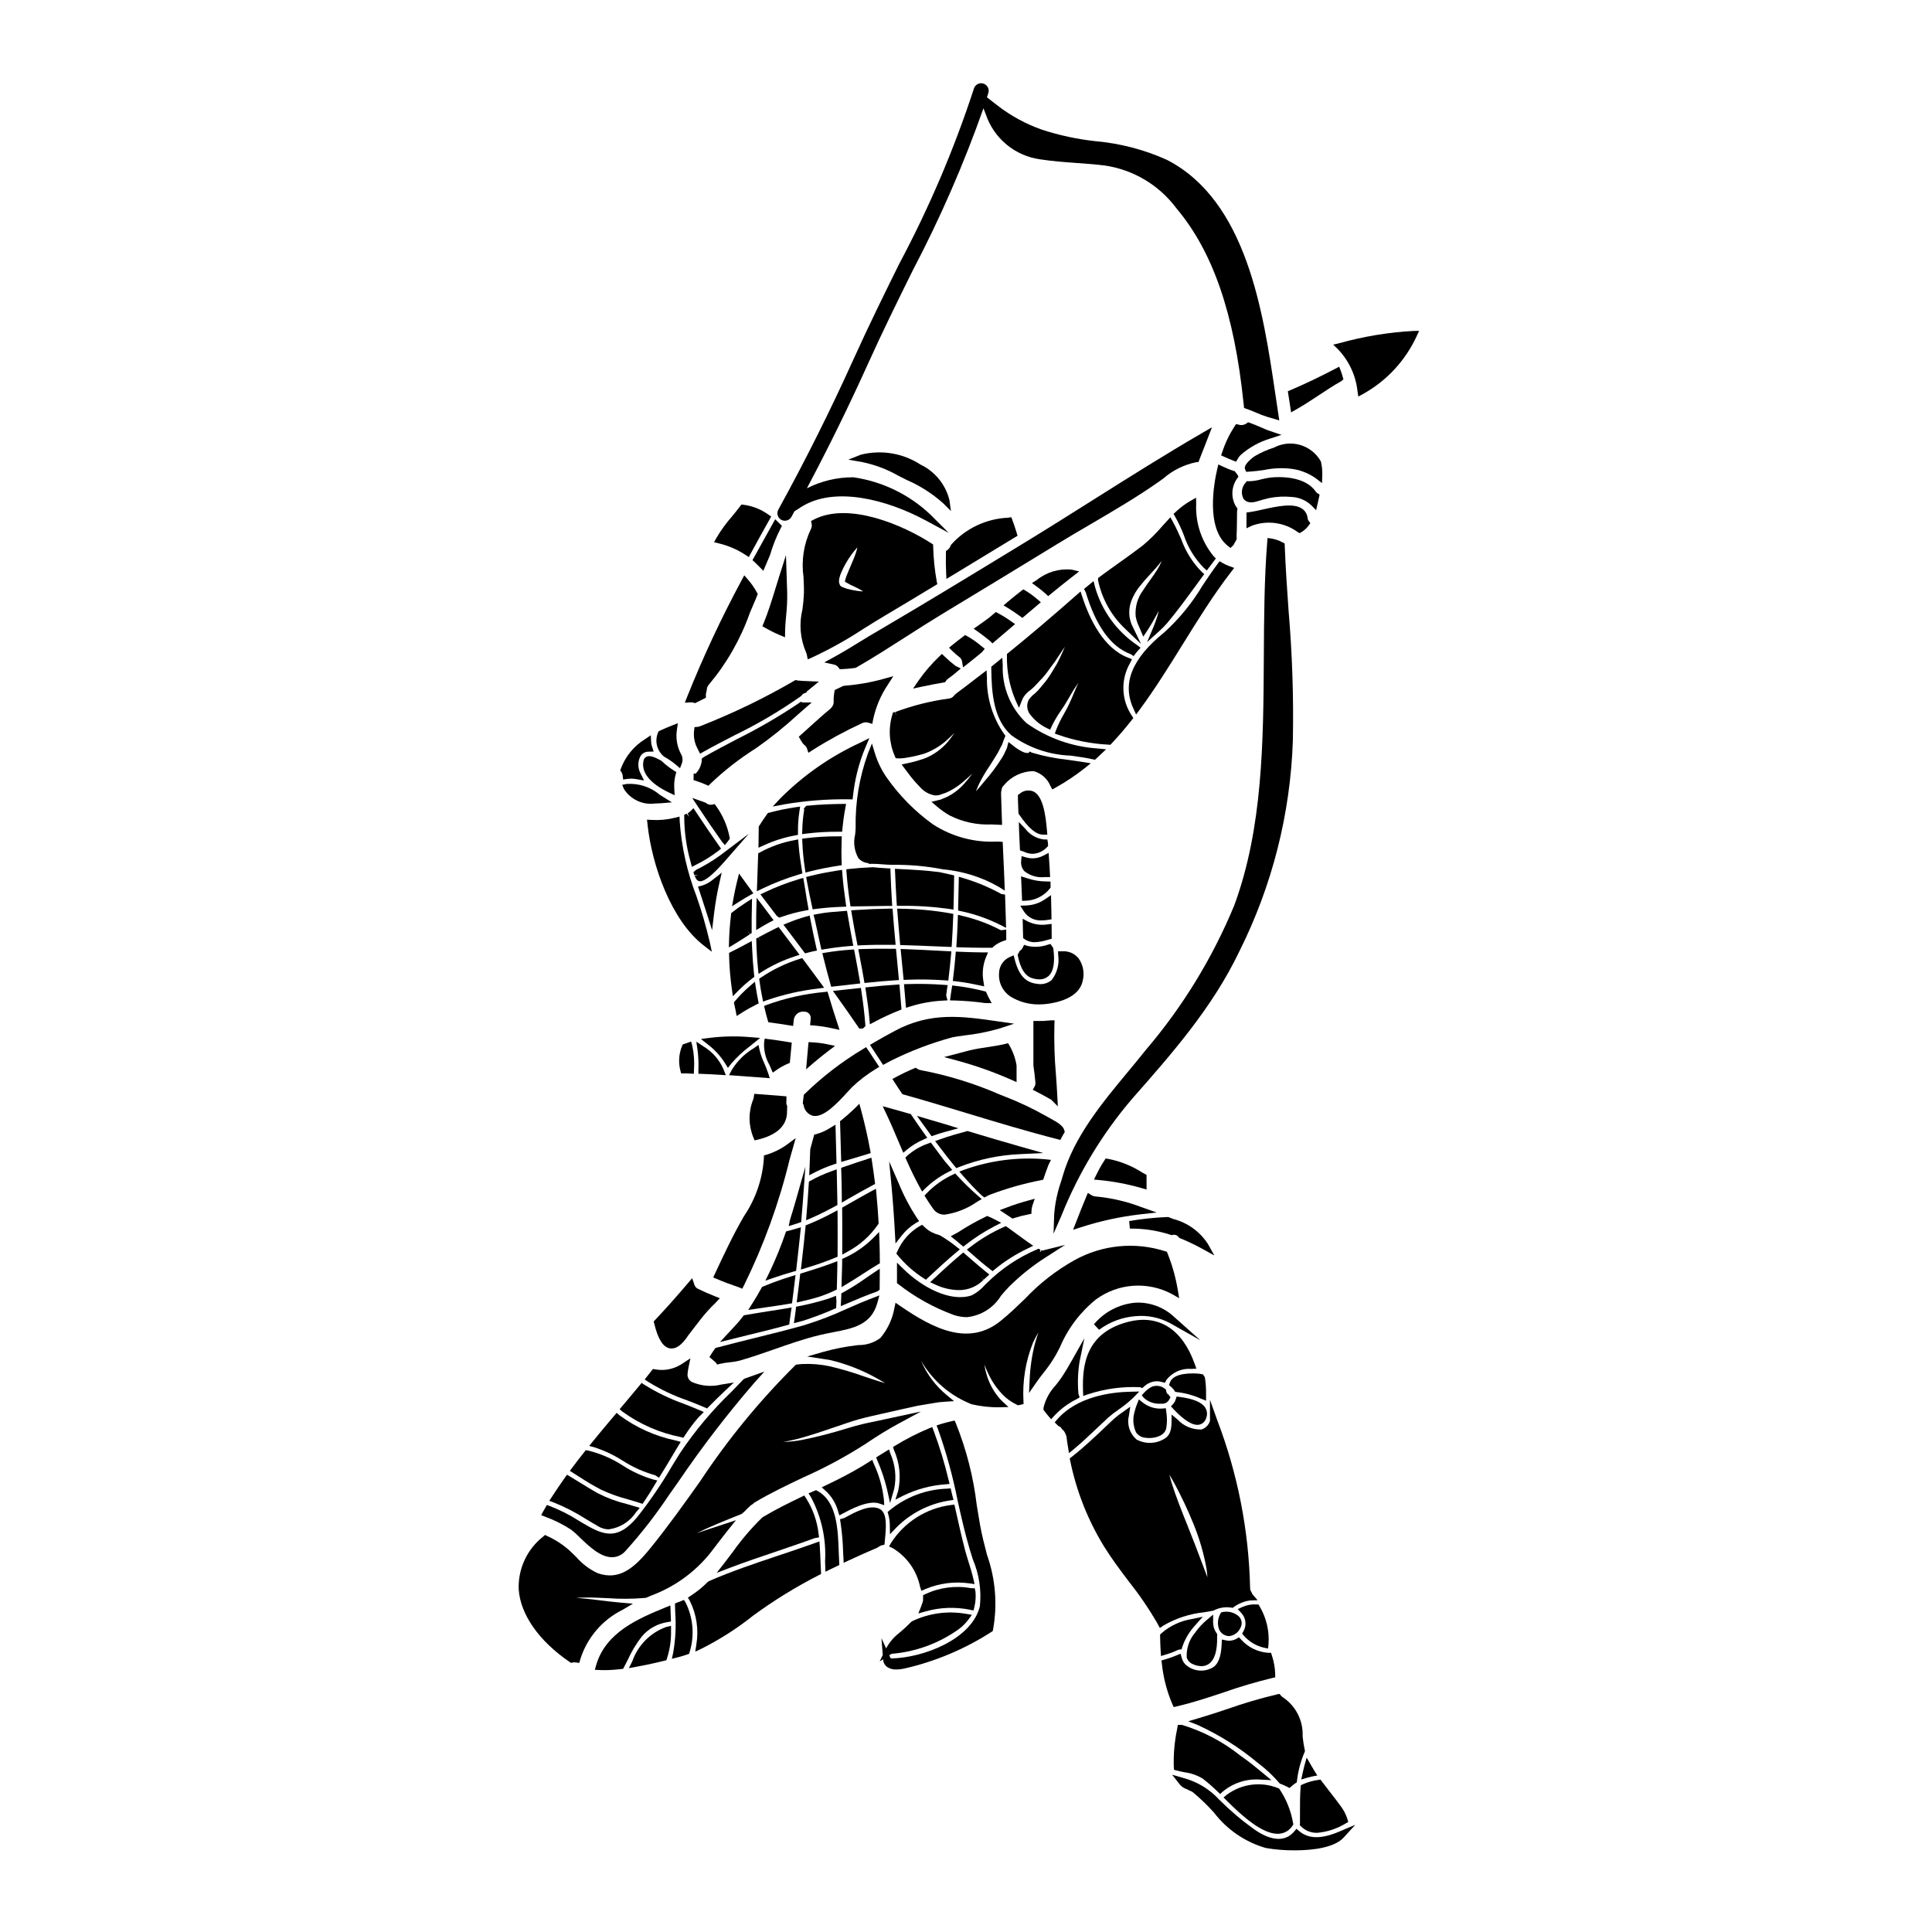 <?xml version="1.0" encoding="UTF-8"?>
<svg width="1200pt" height="1200pt" version="1.1" viewBox="0 0 1200 1200" xmlns="http://www.w3.org/2000/svg">
 <g fill="#000">
  <path d="m457.79 547.5c-0.816 3.375-1.539 6.695-2.148 10.07l-0.938 5.305 4.539-2.914c2.09-1.332 4.227-2.578 6.414-3.816l2.269-1.293-8.906-12.281z"/>
  <path d="m476.98 504.94-0.488 0.664c-1.695 2.316-3.348 4.789-4.883 7.258l-0.355 0.57v0.676c0 2.812-0.055 5.68-0.102 8.68l-0.066 3.75 3.402-1.535c6.129-2.824 12.59-4.867 19.227-6.074l1.922-0.367v-1.969c-0.051-4.18 0.242-8.355 0.871-12.488l0.477-3.121-3.121 0.449h0.004c-5.422 0.789-10.785 1.906-16.07 3.348z"/>
  <path d="m454.06 568.12c-0.695 5.934-1.086 11.184-1.227 16.051l-0.121 4.293 3.676-2.211c3.148-1.875 6.195-3.898 9.254-5.898l-1.125-2.07 1.285 1.961 1.07-0.695v-1.285c-0.055-5.231 0-10.453 0.141-15.676l0.086-4.414-3.75 2.41c-3.367 2.184-6.047 4.086-8.438 5.973l-0.758 0.602z"/>
  <path d="m488.69 823.12 1.508-0.414 0.195-1.547c0.242-1.949 0.508-3.898 0.805-5.852l0.488-3.215-3.207 0.543c-3.871 0.676-7.742 1.285-11.617 1.875-4.688 0.742-9.32 1.473-13.977 2.305l-0.871 0.148-1.379 1.734c-0.852 1.105-1.727 2.231-2.727 3.301-1.004 1.07-2.117 2.316-3.281 3.555l-7.434 7.996 17.586-4.359c8-1.945 15.977-3.894 23.91-6.07z"/>
  <path d="m497.81 756.7c0.281-3.16 0.555-6.281 0.789-9.449l1.648-22.586-6.188 21.77c-1.051 3.664-2.156 7.367-3.309 10.988l-0.891 4.125 4.293-1.32c0.703-0.215 1.426-0.449 2.129-0.703l1.387-0.516z"/>
  <path d="m489.45 764.54-1.199 0.309-0.422 1.18v0.004c-2.769 8.066-5.988 15.973-9.637 23.68l-2.812 5.738 5.41-1.875c3.945-1.352 8.055-2.606 12.188-3.805l1.492-0.43 0.18-1.547c0.863-7.379 1.668-14.699 2.43-22.031l0.355-3.508-3.367 1.023c-1.543 0.477-3.078 0.871-4.617 1.262z"/>
  <path d="m470.11 553.59 3.496-1.707c7.356-3.539 14.984-6.481 22.809-8.793l1.977-0.59-0.336-2.035c-0.797-4.867-1.668-10.633-2.09-16.445l-0.195-2.652-2.606 0.523v0.004c-7.379 1.375-14.496 3.906-21.086 7.5l-1.145 0.648z"/>
  <path d="m494.13 791.93-3.477 1.105h-0.004c-5.644 1.727-11.195 3.742-16.629 6.039l-0.742 0.32-0.383 0.723c-1.695 3.121-3.535 6.207-5.418 9.188l-2.746 4.32 11.109-1.633c4.801-0.695 9.629-1.387 14.398-2.203l1.715-0.301z"/>
  <path d="m461.02 800.45 1.125-2.176v0.004c12.215-24.812 21.68-50.887 28.219-77.758l3.852-13.621-5.531 4.098h0.004c-3.82 2.746-8.07 4.84-12.574 6.203l-1.648 0.516v1.727c-0.867 12.887-5.148 25.312-12.402 36-6.883 11.879-12.562 24.047-18.055 35.812l-1.031 2.203 2.231 0.938c4.023 1.715 8.438 3.383 13.941 5.258z"/>
  <path d="m488.72 686.57c-0.34-0.898-0.426-1.871-0.254-2.812v-2.812l-19.988-1.555-0.32 2.184 0.004-0.004c-0.062 0.543-0.207 1.07-0.434 1.566-2.953 7.512-2.883 15.875 0.199 23.336l0.77 1.828 1.93-0.449c15.262-3.609 18.32-11.523 18.207-17.539 0-0.414 0-0.836 0.074-1.754v-0.004c-0.023-0.281-0.023-0.566 0-0.852l0.074-0.609z"/>
  <path d="m516.02 566.52c-2.769 0.258-5.523 0.652-8.25 1.188l-2.512 0.488 0.703 2.457c0.18 0.637 0.309 1.32 0.461 2.062 1.059 5.008 2.176 10.012 3.281 15l0.488 2.176 2.195-0.375c4.754-0.816 9.805-1.434 15-1.875l2.598-0.195-0.477-2.559c-1.059-5.691-2.117-11.383-3.074-17.07l-0.348-2.109-10.07 0.824z"/>
  <path d="m490.57 660.18 1.211-12.602-2.176-0.348c-4.059-0.664-8.23-1.32-12.402-1.828l-2.231-0.281-0.367 2.231c-0.297 4.91 0.852 9.801 3.301 14.062l2.09 4.82 2.371-1.68c2.168-1.527 4.496-2.816 6.938-3.852z"/>
  <path d="m518.01 813.07 1.34-0.57 0.188-4.227-0.273-3.449-3.375 1.312c-0.441 0.168-0.852 0.336-1.332 0.477v-0.004c-6.047 1.91-12.195 3.477-18.422 4.688l-1.66 0.328-0.195 1.688c-0.207 1.695-0.402 3.336-0.656 5.035l-0.508 3.516 5.746-1.547h0.004c6.5-2.086 12.891-4.504 19.145-7.246z"/>
  <path d="m469.78 564.23c-0.094 3.102-0.094 6.207-0.094 9.32v4.117l3.543-2.109c1.574-0.938 3.188-1.875 4.82-2.711l2.445-1.266-1.641-2.211c-1.621-2.176-3.242-4.359-4.867-6.477l-3.992-5.223z"/>
  <path d="m471.11 649.02-2.906 2.035v-0.004c-5.621 3.344-10.34 8.012-13.746 13.594l-1.648 3.16 25.312 1.875-1.086-3.32c-0.684-2.109-1.547-4.133-2.41-6.121-1.172-2.492-2.098-5.09-2.766-7.762z"/>
  <path d="m523.21 542.81-0.195-2.523-2.504 0.383c-6.562 1.012-12.367 2.164-17.68 3.523l-2.109 0.535 0.383 2.148c0.938 5.336 2.082 10.66 3.195 15.824l0.461 2.109 2.137-0.281c4.996-0.656 10.266-1.078 16.133-1.293l2.598-0.094-0.367-2.578c-1.031-7.168-1.66-12.645-2.051-17.754z"/>
  <path d="m502.88 568.68-2.477 0.695v-0.004c-3.734 1.066-7.406 2.344-10.996 3.824l-2.812 1.164 1.875 2.43c3.582 4.688 7.106 9.375 10.633 14.109l0.938 1.246 2.758-0.703c0.77-0.195 1.539-0.402 2.297-0.562l2.336-0.488-0.523-2.324c-1.258-5.57-2.457-11.184-3.516-16.875z"/>
  <path d="m498.2 518.09 2.738-0.348c6.633-0.801 13.309-1.18 19.988-1.141h2.129l0.207-2.117c0.375-3.883 0.938-8.023 1.742-12.328l0.496-2.812h-2.812c-5.773 0.086-13.387 0.289-21.047 1.078l-0.824 0.074-1.527 1.633 0.207 0.863v-0.004c-0.684 4.062-1.078 8.172-1.172 12.289z"/>
  <path d="m499.94 539.38 0.383 2.57 2.512-0.648c5.324-1.367 11.195-2.539 17.945-3.59l2.07-0.32-0.094-2.102c-0.18-3.883-0.168-8.137 0-13.387l0.086-2.43h-2.43c-6.691-0.039-13.383 0.355-20.023 1.184l-2.129 0.273 0.086 2.137c0.219 5.461 0.75 10.91 1.594 16.312z"/>
  <path d="m474.9 554.28-2.578 1.238 1.715 2.289c2.812 3.684 5.559 7.367 8.438 11.062l1.547 1.105 1.574-0.535h0.004c4.691-1.672 9.516-2.953 14.418-3.836l2.211-0.422-0.336-2.223c-0.121-0.883-0.289-1.754-0.469-2.625-0.18-0.871-0.32-1.633-0.441-2.477-0.469-3.102-0.938-6.168-1.5-9.262l-0.562-3.336-2.539 0.758v0.004c-7.363 2.188-14.547 4.949-21.48 8.258z"/>
  <path d="m618.5 380.16-1.199 1.023c-1.988 1.695-3.75 3.16-5.102 4.086l-7.434 5.258 2.711 1.875c1.668 1.18 3.281 2.43 4.875 3.664l2.539 2.035 1.527 1.527 14.062-11.992-2.484-1.742v0.004c-2.594-1.863-5.312-3.555-8.137-5.055z"/>
  <path d="m679.24 360.94-5.934 4.856 0.844 1.688c0.094 0.195 0.195 0.383 0.16 0.188 6.422 21.234 15.676 34.125 27.938 38.605l1.875 1.238 1.332-1.781c0.402-0.535 0.805-1.031 1.258-1.527l1.742-1.875-2.055-1.555c-12.742-8.594-22.039-21.41-26.25-36.188z"/>
  <path d="m716.57 389.12-4.07 9.668 7.781-7.023c1.664-1.488 3.231-3.086 4.688-4.781 6.301-7.5 12.133-15.543 17.812-23.297l5.184-7.098-1.586-1.414h0.004c-5.664-5.773-10.004-12.707-12.723-20.324-1.574-3.555-3.195-7.219-5.156-10.754l-1.574-2.812-4.867 5.344c-3.742 4.402-7.852 8.48-12.281 12.188-4.941 3.797-10.059 7.445-15.168 11.082-3.91 2.812-7.809 5.559-11.645 8.438l-0.938 0.703v1.18l-0.086 0.215 0.18 0.43v0.004c2.504 11.598 8.527 22.141 17.25 30.188l9.375 8.961-5.812-12.02c-0.621-1.48-1.062-3.031-1.312-4.621-0.512-3.523-0.102-7.117 1.191-10.434 1.152-2.961 2.734-5.734 4.688-8.242 2.262-2.906 4.672-5.695 7.219-8.359 1.051-1.133 2.035-2.203 2.914-3.207 1.48-1.668 2.809-3.277 3.984-4.828-0.801 1.953-1.766 3.836-2.887 5.625-1.227 1.969-2.691 4.012-4.211 6.141-1.52 2.129-2.992 4.191-4.453 6.461v-0.004c-3.492 4.66-5.16 10.438-4.688 16.238 0.422 2.344 1.172 4.617 2.234 6.75l2.492 5.934 2.43-3.664c2.559-3.871 4.586-7.574 6.207-10.547l0.523-0.938 0.461-0.863-0.207 0.938c-0.801 2.977-1.785 5.898-2.953 8.746z"/>
  <path d="m689.65 462.62 0.758-0.797c4.219-4.473 8.305-9.227 12.496-14.539l1.012-1.285-0.863-1.398 0.004 0.004c-3.266-4.82-5.102-10.461-5.293-16.277-0.195-5.816 1.262-11.57 4.195-16.594l1.125-2.305-2.398-0.938c-15.18-5.766-23.84-23.711-28.426-37.742l-1.105-3.383-2.664 2.352c-15.441 13.594-29.242 25.312-42.188 35.766l-0.883 0.711v1.133h0.004c-0.176 9.375 1.598 18.688 5.211 27.34l2.277 4.969 2.023-5.07 0.004-0.004c0.27-0.625 0.582-1.227 0.938-1.809 1.102-1.582 2.469-2.965 4.039-4.078l0.637-0.508c1.258-1.035 2.426-2.176 3.488-3.41l1.828-1.969c2.066-2.082 3.949-4.344 5.625-6.75 0.637-0.938 1.285-1.734 1.875-2.57 1.266-1.574 2.426-3.231 3.469-4.957l3.055-4.547 1.539-2.297c-0.883 2.164-2.008 4.688-3.441 7.641-0.898 1.945-1.934 3.824-3.102 5.625-0.516 0.844-1.039 1.715-1.594 2.672-1.73 2.891-3.723 5.617-5.953 8.145l-0.938 1.145c-1.055 1.352-2.231 2.606-3.508 3.75-1.555 1.137-2.902 2.531-3.984 4.125-1.598 3.219-1.004 7.094 1.484 9.684 2.625 3.262 5.938 5.902 9.703 7.734l2.164 1.07 1.004-2.195c1.602-3.34 3.481-6.539 5.625-9.562 0.695-1.031 1.367-2.016 1.969-2.973 1.293-2.023 2.523-4.144 3.703-6.168 1.312-2.242 2.551-4.379 3.75-6.102l1.527-2.109-1.098 2.289c-0.508 1.152-1.004 2.352-1.527 3.617-1.18 2.812-2.504 6.027-4.359 9.676-0.676 1.285-1.387 2.578-2.109 3.871-1.852 3.144-3.449 6.434-4.781 9.832l-0.789 2.203 2.203 0.797c10.051 3.512 20.551 5.562 31.184 6.086z"/>
  <path d="m651.05 370.25 1.555-1.273c4.574-3.75 9.148-7.434 13.82-11.055l3.852-2.992-4.688-1.145v0.004c-7.797-0.75-15.582 1.582-21.684 6.496l-2.953 1.875 2.812 2.035c2.023 1.453 3.965 3.016 5.812 4.688z"/>
  <path d="m599.46 394.43-1.18 0.891c-2.289 1.734-4.586 3.516-6.769 5.305l-2.055 1.668 1.875 1.875c1.441 1.426 2.973 2.762 4.586 3.996 0.816 0.594 1.383 1.473 1.594 2.465l0.648 3.918 3.113-2.465c2.898-2.277 5.738-4.566 8.586-6.957l1.789-2.156-2.231-1.781c-2.684-2.297-5.59-4.324-8.672-6.047z"/>
  <path d="m649.22 558.45c-3.379 2.363-7.356 3.727-11.477 3.93l-4.012 0.18 2.129 3.402c2.418 3.82 6.738 6.012 11.25 5.707 1.344-0.004 2.688-0.121 4.012-0.348l1.996-0.328-0.309-15z"/>
  <path d="m473.44 619.41 0.523 2.699 2.586-0.938 0.004 0.004c10.191-3.512 20.734-5.906 31.441-7.144l3.871-0.535-2.297-3.168c-2.906-3.992-5.898-7.988-8.859-11.953l-2.445-3.281-1.594 0.508v-0.004c-8.496 2.637-16.559 6.516-23.926 11.504l-1.199 0.816 0.195 1.434c0.441 3.356 1.004 6.684 1.699 10.059z"/>
  <path d="m635.62 366.05-1.266 0.938c-2.953 2.297-5.859 4.641-8.559 6.93l-2.477 2.109 2.812 1.68c2.398 1.473 4.828 3.094 7.398 4.996l1.492 1.086 11.465-9.723-2.07-1.789h-0.004c-2.305-2-4.777-3.797-7.387-5.375z"/>
  <path d="m680.12 471.91 6.891-6.488-5.129-0.523h0.004c-15.934-1.027-31.262-6.473-44.27-15.723-9.93-9.312-15.328-22.473-14.793-36.074l-0.262-4.574-6.852 5.578v1.125c0.168 14.859 1.285 31.547 12.449 41.438l-0.004-0.004c10.742 7.785 23.559 12.195 36.816 12.668 4.894 0.676 9.508 1.312 13.93 2.305z"/>
  <path d="m517.94 723.21 1.633-0.555-0.637-24.094-3.461 2.102c-2.613 1.66-5.457 2.926-8.438 3.75l-1.32 0.336-2.465 9.094c-0.105 4.023-0.258 8.039-0.449 12.047l-0.207 4.086 3.629-1.875-0.004 0.004c3.777-1.926 7.695-3.562 11.719-4.894z"/>
  <path d="m543.54 658.8c-1.145-1.727-2.277-3.43-3.422-5.223l-2.156-3.188-1.922 1.191c-13.109 7.836-25.258 17.176-36.195 27.832l-0.602 0.602-0.617 5.137 0.188 0.555c0.082 0.242 0.184 0.477 0.309 0.703 0.418 3.07 2.57 5.625 5.523 6.562 0.535 0.133 1.086 0.195 1.641 0.195 6.074 0 13.406-7.5 20.43-15.234 1.031-1.145 1.875-2.07 2.445-2.633 4.531-4.328 9.523-8.148 14.887-11.391l2.07-1.266z"/>
  <path d="m519.9 795.2c0.074-2.812 0.16-5.625 0.188-8.438v-3.43l-3.207 1.211c-6.113 2.316-12.43 4.285-18.375 6.113l-1.473 0.449-0.156 1.527c-0.441 3.797-0.938 7.602-1.406 11.438l-0.617 4.922 3.254-0.73c3.75-0.844 7.117-1.715 10.246-2.672 3.449-1.113 6.816-2.457 10.086-4.023l1.305-0.617z"/>
  <path d="m538.84 716.82 1.969-0.629-0.375-2.023c-1.5-8.242-3.402-16.586-5.625-24.777l-1.051-3.844-2.812 2.812h0.004c-2.621 2.574-5.375 5.012-8.242 7.305l-0.938 0.73 0.723 25.312 8.438-2.504c2.746-0.816 5.41-1.586 7.91-2.383z"/>
  <path d="m520.24 778.99c0.055-7.836 0.055-15.664 0-23.438l-0.055-3.844-3.383 1.801h-0.004c-4.887 2.625-9.91 4.984-15.055 7.059l-1.332 0.523-0.141 1.434c-0.656 7.031-1.453 14.016-2.258 21.047l-0.562 4.977 3.371-1.047c6.102-1.805 12.105-3.918 17.992-6.336l1.414-0.602z"/>
  <path d="m502.34 735.2c-0.355 6.328-0.863 12.617-1.367 18.863l-0.309 3.891 3.582-1.555c5.457-2.363 10.68-5.109 14.617-7.246l1.258-0.684v-1.426c-0.102-5.805-0.195-11.617-0.355-17.477l-0.086-3.309-3.094 1.18h-0.004c-4.512 1.598-8.883 3.562-13.07 5.879l-1.078 0.629z"/>
  <path d="m677.51 474.09-5.242-0.852c-2.746-0.449-5.625-0.844-8.492-1.238-7.812-0.812-15.539-2.344-23.07-4.574l-0.938-0.676-1.012 0.938c-1.258 0.066-2.508-0.195-3.629-0.77-2.133-1.035-4.129-2.332-5.945-3.852l-2.812-2.203-0.883 3.488v0.141c-0.309 0.637-0.609 1.305-0.938 1.977h0.004c-0.609 1.48-1.352 2.902-2.223 4.246-3.199 5.109-6.805 9.957-10.781 14.484-0.938 1.078-1.754 2.082-2.512 3.019-0.758 0.938-1.586 1.875-2.305 2.644l-0.414 0.516-0.047 0.066v-0.195c0.348-0.938 0.824-2.062 1.508-3.656v-0.004c2.008-4.148 4.328-8.137 6.938-11.934 1.414-2.211 2.879-4.481 4.219-6.723 0.703-1.07 1.328-2.188 1.875-3.348 0.348-0.723 0.684-1.426 1.227-2.352 0.543-0.93 0.816-1.996 1.172-2.973 0.242-0.684 0.496-1.359 0.77-2.016l0.523-1.258-0.836-1.078h0.004c-7.176-10.262-10.914-22.539-10.668-35.062l-0.207-4.481-6.328 4.856c-4.172 3.207-8.344 6.414-12.602 9.582l-1.211 1.117h0.004c-0.719 1.121-1.918 1.844-3.246 1.957-11.309 1.527-22.414 4.305-33.109 8.289l0.215 2.352-0.461-2.297-1.387 0.281-0.402 1.352c-2.594 8.492-2.055 17.633 1.508 25.762l0.562 1.32 1.445 0.094v0.004c1.031 0.035 2.066 0.004 3.094-0.105 1.352-0.133 2.727-0.383 4.117-0.648l1.07-0.195c1.875-0.367 3.57-0.742 5.008-1.152l1.004-0.262h-0.008c1.176-0.262 2.324-0.633 3.434-1.105 5.125-2.062 9.801-5.098 13.77-8.938 1.359-1.305 2.551-2.43 3.582-3.394-0.824 1.172-1.801 2.504-2.945 4.023h0.004c-3.527 4.629-8.105 8.348-13.352 10.855-1.504 0.734-3.074 1.32-4.688 1.754-1.688 0.582-3.328 1.059-4.988 1.453l-3.281 0.75-3.59 0.77 3.59 4.762c2.434 3.363 5.121 6.531 8.043 9.48 2.34 2.641 5.519 4.391 9 4.957 0.574 0.07 1.156 0.031 1.719-0.113l0.461 0.047 0.449-0.141c0.555-0.168 1.098-0.367 1.633-0.555l0.637-0.227-0.004 0.004c1.359-0.371 2.672-0.898 3.91-1.574l0.844-0.422c2.699-1.438 5.234-3.16 7.566-5.137 2.289-1.93 4.32-3.797 6.113-5.457-1.621 2.238-3.359 4.394-5.203 6.449-2.133 2.375-4.57 4.457-7.25 6.188l-0.562 0.336v0.004c-1.371 0.879-2.828 1.625-4.348 2.219-0.496 0.227-1.012 0.422-1.539 0.637l-0.938 0.383c-0.375 0.066-0.75 0.148-1.152 0.254l-4.453 1.098 3.508 2.973c2.402 2.051 4.988 3.875 7.723 5.449 8.047 4.086 17.012 6.027 26.027 5.625l6.629 0.289-0.094-2.551c-0.195-5.691-0.395-11.438-0.555-17.07 0.031-0.715 0.133-1.422 0.301-2.117 0.109-1.184 0.691-2.269 1.609-3.019 4.551-5.461 11.289-8.621 18.395-8.625 4.723 1.305 8.566 4.731 10.406 9.27l1.133 2.102 2.082-1.172c6.211-3.457 12.137-7.402 17.719-11.805z"/>
  <path d="m585.05 406.15-1.621 1.566c-4.816 4.586-9.16 9.641-12.965 15.094l-3.356 4.883 5.793-1.266c4.352-0.938 8.711-1.754 13.125-2.492l0.938-0.168 0.562-0.805v-0.004c0.336-0.488 0.738-0.926 1.199-1.301 1.367-0.938 2.711-2.016 4.07-3.074l3.977-3.367-3.348-1.668h-0.004c-2.363-1.812-4.621-3.762-6.758-5.832z"/>
  <path d="m558.32 627.66 1.613-0.637-1.273-15.543-2.305 0.148c-6.019 0.395-11.398 0.852-16.461 1.426l-2.445 0.273 0.395 2.43c0.938 6.094 1.688 11.633 2.148 16.941l0.309 3.508 3.113-1.641-0.012-0.008c4.844-2.566 9.824-4.867 14.918-6.898z"/>
  <path d="m522.86 742.91v4.023l3.477-2.008c5.231-3.008 10.453-5.981 15.777-8.793l1.426-0.758-0.195-1.602c-0.508-4.012-1.07-8.016-1.68-11.973l-0.414-2.727-2.625 0.852c-4.856 1.566-9.656 3.188-14.523 4.856l-1.633 0.562 0.047 1.727c0.191 5.273 0.305 10.559 0.344 15.84z"/>
  <path d="m526.61 777.33c7.461-3.988 13.859-9.703 18.664-16.668l0.43-0.656v-0.777c-0.309-5.785-0.77-11.578-1.32-17.363l-0.336-3.516-3.113 1.68c-4.641 2.512-9.227 5.129-13.781 7.734l-4.07 2.316v1.379c0.074 5.961 0.066 11.906 0.055 17.812v9.992z"/>
  <path d="m467.11 588.23-0.168-3.75-3.289 1.773c-3.055 1.648-6.207 3.309-9.461 4.914l-1.34 0.656v1.492-0.004c0.156 6.949 0.719 13.883 1.688 20.766l0.664 4.688 3.328-3.394c2.789-2.824 5.773-5.445 8.934-7.848l1.059-0.805-0.148-1.32c-0.562-5.234-0.992-10.859-1.266-17.168z"/>
  <path d="m587.54 342.24v1.191c-0.113 4.633-0.074 8.523 0.113 12.242l0.188 3.91 3.367-2.023c12.965-7.828 25.875-15.703 39.273-23.867l1.527-0.938-0.508-1.715c-0.777-2.68-1.695-5.363-2.68-7.996l-0.695-1.812-1.875 0.32c-13.578 0.574-26.352 6.59-35.438 16.695l-0.336 0.629c-0.359 1.078-1.047 2.016-1.961 2.691z"/>
  <path d="m743.71 885c0.41 0.004 0.816-0.039 1.219-0.133 2.156-0.516 3.84-2.211 4.34-4.375 0.738-2.043 0.5-4.309-0.648-6.152-2.109-3.348-7.293-5.531-15.852-6.676l-1.922-0.262-0.617 1.875h-0.004c-0.305 0.98-0.812 1.891-1.488 2.664l-1.426 1.586 1.453 1.566c4.293 4.637 10.219 9.906 14.945 9.906z"/>
  <path d="m672.68 863.88 0.121 3.18 3-1.051c10.469-3.445 21.48-4.93 32.484-4.379l1.145 0.57 1.18-1.012h0.004c2.246-2.144 5.246-3.32 8.352-3.273 0.922 0.066 1.836 0.223 2.727 0.469l1.875 0.516 0.852-1.754 0.004 0.004c3.668-4.773 9.496-7.367 15.496-6.902l3.18-0.133-1.07-3c-7.68-21.562-22.258-30.844-41.035-26.156-26.211 6.602-28.895 26.41-28.312 42.922z"/>
  <path d="m675.68 740.95-1.051 2.504c-2.176 5.211-4.246 10.473-6.328 15.797l-1.789 4.574 4.688-1.492c12.062-3.918 24.488-6.625 37.086-8.078l10.125-1.145-9.602-3.394h0.004c-9.082-3.465-18.594-5.676-28.277-6.562-0.895-0.051-1.766-0.316-2.539-0.777z"/>
  <path d="m726.56 821.74 18.957 10.707-16.246-14.504c-6.488-6.086-15.172-9.27-24.059-8.824-10.023 0.859-19.289 5.691-25.734 13.418l3.18 3.414v-0.004c6.555-4.871 14.355-7.797 22.5-8.438 7.394-0.723 14.84 0.75 21.402 4.231z"/>
  <path d="m729.38 863.65 0.582 0.852 1.023 0.148-0.004 0.004c5.109 0.582 10.098 1.938 14.797 4.023l3.32 1.312v-3.75h-0.004c0.082-3.606-0.164-7.207-0.73-10.766l-1.164-1.828-2.68-0.441h-0.336c-2.551-0.227-15.449-0.992-17.578 5.625l-0.488 1.539 1.258 1.004h-0.004c0.777 0.656 1.457 1.426 2.008 2.277z"/>
  <path d="m534.57 398.32c-5.578 3.422-11.336 6.965-17.148 10.125l-5.477 2.981 6.086 1.367 0.004 0.004c1.113 0.234 2.098 0.879 2.754 1.809l0.742 1.012h1.246c2.746-0.102 5.492-0.367 8.242-0.723l0.863-0.301c10.539-6.074 20.98-12.77 31.086-19.238 7.293-4.688 14.531-9.309 21.742-13.688 24.227-14.637 48.43-29.355 72.617-44.156 6.562-4.031 13.332-7.969 20.07-11.914 14.27-8.363 29.062-17.008 42.684-26.617l2.504-1.801v0.004c5.809-5.07 12.828-8.551 20.383-10.098l1.453-0.141 0.516-1.359c0.938-2.539 1.977-5.109 2.992-7.668l4.848-12.508-5.746 3.336c-23.043 13.359-46.023 27.844-68.242 41.852-14.391 9.074-29.27 18.461-43.988 27.414-30.309 18.488-60 36.562-89.578 53.914-3.543 2.027-7.098 4.203-10.652 6.394z"/>
  <path d="m500.62 405.13v0.066-0.004c0.262 0.477 0.441 0.992 0.523 1.531l0.562 2.812 2.672-1.152v-0.004c11.223-5.231 22.043-11.281 32.375-18.102 4.293-2.68 8.539-5.336 12.75-7.82 10.445-6.207 20.859-12.457 31.246-18.75l1.426-0.863-0.336-1.633-0.004 0.004c-1.301-7.211-2.043-14.512-2.223-21.836l-0.055-1.199-1.012-0.656c-16.82-10.895-51.148-26.25-73.211-14.746l-1.594 0.836 0.395 1.762c0.238 1.176 0.035 2.402-0.57 3.441-4.359 9.203-5.922 19.484-4.492 29.566 0.16 3.32 0.328 6.676 0.262 10.07-0.137 3.379-0.449 6.75-0.938 10.098-2.164 8.863-1.383 18.191 2.223 26.578zm31.922-65.223c-0.195 1.062-0.469 2.109-0.816 3.129-0.758 2.41-2.023 5.363-3.367 8.492-0.883 2.07-1.801 4.211-2.633 6.336v0.004c-0.246 0.609-0.449 1.238-0.609 1.875l-0.348 1.566 3.375 1.875c1.875 0.871 3.684 1.715 5.223 2.523 1.191 0.637 2.082 1.18 2.738 1.621-1.051-0.031-2.098-0.117-3.141-0.254-2.406-0.312-4.789-0.797-7.125-1.453l-0.648-0.227c-0.547-0.172-1.086-0.379-1.609-0.617l-0.449-0.16h-0.004c-0.328-0.176-0.645-0.383-0.938-0.617l-0.469-0.469-0.516-1.52c-0.09-0.363-0.117-0.742-0.074-1.117v-0.523c0.039-0.473 0.129-0.941 0.262-1.398 0.172-0.797 0.402-1.578 0.688-2.344 2.094-5.117 4.914-9.91 8.371-14.23 0.898-1.105 1.594-1.91 2.117-2.492z"/>
  <path d="m430.78 484.52 1.621 0.535c2.09 0.676 4.133 1.461 6.141 2.336l1.473 0.648 1.133-1.145v-0.004c8.734-8.34 18.281-15.777 28.5-22.211 9.066-6.356 17.703-13.301 25.859-20.793l8.652-7.566h-5.738l-0.938-0.477-1.152 0.805c-12.332 8.312-25.203 15.797-38.523 22.406-6.863 3.59-13.961 7.312-20.832 11.25l-1.125 0.938v1.359c-0.34 2.969-1.66 5.742-3.75 7.875h-1.258z"/>
  <path d="m709.16 737.98 2.981 0.852v-9.074l-2.691-1.492v0.004c-6.481-4.168-13.695-7.051-21.262-8.496l-1.473-0.18-0.797 1.246c-0.629 0.992-1.246 1.977-1.875 2.981-1.086 1.875-2.062 3.805-3.039 5.758l-1.539 3.074 3.43 0.309 0.004 0.004c8.891 0.852 17.684 2.527 26.262 5.016z"/>
  <path d="m750.25 772.63c-4.988-7.695-12.684-13.23-21.562-15.516-0.449-0.188-0.938-0.367-1.387-0.543l-1.668-0.648h-0.52c-7.965 0.312-15.906 1.148-23.766 2.504l0.441 4.688c8.617-0.113 17.191 1.195 25.379 3.879l0.59 0.188 0.609-0.133v0.004c1.371-0.371 2.824 0.145 3.656 1.293l0.395 0.516 0.609 0.242c4.82 1.957 9.516 4.211 14.062 6.742l7.152 3.945z"/>
  <path d="m809.06 1101.4-0.824 3.871 3.797-1.133c0.938-0.281 1.875-0.516 2.812-0.703l3.356-0.664-1.828-2.887c-0.664-1.051-1.293-2.148-1.961-3.336l-2.812-4.867-1.527 5.383c-0.363 1.461-0.676 2.875-1.012 4.336z"/>
  <path d="m805.45 1107.1 0.133-1.07h-0.004c0.715-6.09 2.293-12.047 4.688-17.691l0.289-0.703-0.168-0.742v0.004c-0.582-2.789-1.02-5.606-1.312-8.438 0.449-9.535-4.07-18.621-11.941-24.02-0.582-0.328-1.094-0.766-1.512-1.285l-0.938-1.07-1.379 0.301h0.004c-10.543 2.5-20.941 5.566-31.156 9.18-5.852 1.949-11.699 3.898-17.617 5.625l-6.488 1.922 6.281 2.504h0.004c13.324 6.141 25.777 14.02 37.031 23.438 4.812 3.594 9.211 7.707 13.125 12.262l0.402 0.496 0.602 0.215c1.391 0.516 2.746 1.113 4.059 1.801l1.426 0.742 1.211-1.07h-0.004c0.746-0.68 1.539-1.305 2.375-1.875z"/>
  <path d="m721.88 874.88c-4.324 0.301-8.609-1.008-12.027-3.672l-2.484-2.008-1.172 2.973c-0.613 1.5-1.102 3.051-1.465 4.629-1.301 4.223-1 8.777 0.855 12.789 1.141 1.75 2.957 2.945 5.016 3.301 1.051 0.195 2.117 0.293 3.188 0.289 4.527 0 9.695-1.68 10.613-6.188 0.551-3.328 0.551-6.723 0-10.051l-0.273-2.258z"/>
  <path d="m804.85 254.46c4.902-2.746 9.629-5.879 14.203-8.906 4.574-3.027 9.121-6.047 13.848-8.699l1.527-1.199-0.496-1.773c-0.332-1.273-0.738-2.527-1.219-3.75l-0.938-2.371-2.269 1.199c-9.523 5.016-18.656 9.375-27.938 13.34l-1.668 0.711 2.035 13.125z"/>
  <path d="m775.88 292.95c3.242-0.203 6.473-0.574 9.676-1.113 5.086-1.023 10.297-1.281 15.461-0.77 5.953 0.539 11.652 2.68 16.488 6.195l3.617 2.812 0.16-4.574h0.004c0.121-2.906-0.156-5.82-0.816-8.652l-0.355-0.777c-2.863-4.781-7.453-8.281-12.82-9.781-5.367-1.496-11.102-0.879-16.027 1.727-4.113 1.301-8.07 3.055-11.793 5.231-0.074 0-7.164 4.867-6.234 7.941l0.797 1.875z"/>
  <path d="m772.29 309.7c0.883 1.293 3.086 3.254 7.914 1.875l1.453-0.422c2.223-0.656 4.434-1.312 6.664-1.801 4.629-0.91 9.367-1.141 14.062-0.676 4.5 0.238 8.77 2.055 12.055 5.137l3.027 3.094 0.984-4.273c0.301-1.312 0.602-2.606 0.852-3.863l0.32-1.594-1.398-0.852h0.004c-0.406-0.254-0.75-0.598-1.004-1.004-6.789-9.852-22.789-9.207-27.516-8.773v-0.004c-2.176 0.242-4.328 0.645-6.441 1.211-2.484 0.719-5.055 1.105-7.641 1.152l-1.227-0.047-0.742 0.938c-2.457 2.699-3.004 6.637-1.367 9.902z"/>
  <path d="m726.43 868.88 0.637-1.051-0.938-1.039-0.328-0.656-0.648-0.348h0.004c-0.195-0.105-0.34-0.285-0.402-0.496-0.199-0.48-0.352-0.98-0.449-1.492l-0.215-0.871-0.758-0.508h-0.004c-2.359-1.797-5.512-2.156-8.211-0.938-1.719 0.953-3.258 2.188-4.559 3.656l-1.406 1.527 1.34 1.586c2.723 2.492 6.328 3.801 10.016 3.629 0.453 0.027 0.91 0.027 1.367 0 1.996 0.051 3.812-1.148 4.555-3z"/>
  <path d="m793.55 1139c0.383 0 0.777 0 1.164-0.055v-0.004c3.309-0.297 6.289-2.125 8.055-4.941l0.57-0.844-0.227-0.992c-1.281-7.418-4.102-14.484-8.277-20.746l-0.422-0.57-0.664-0.234v-0.004c-10.613-4.25-22.672-2.66-31.82 4.191l-1.961 1.641 1.809 1.809c9.781 9.742 22.023 20.75 31.773 20.75z"/>
  <path d="m800.37 379.49c-0.938-13.266-1.875-26.98-2.398-40.586l-0.055-1.352-1.199-0.629-0.004 0.004c-2.164-1.199-4.516-2.016-6.957-2.422l-2.477-0.348-0.188 2.484c-1.875 23.277-1.969 47.812-2.109 71.512-0.289 52.086-0.59 105.94-18.301 154.03l0.004 0.004c-13.5 32.707-32.074 63.082-55.039 90-3.402 4.285-6.992 8.617-10.648 13.023-16.625 20.031-33.789 40.723-40.887 65.098l-1.07 3.582c-2.266 6.516-3.699 13.289-4.266 20.164l-0.402 12.188 4.894-11.176c10.602-26.473 25.473-51.035 44.016-72.703 24.375-27.676 49.633-56.25 66.402-91.266 20.48-40.848 31.855-85.652 33.336-131.32 0.508-26.789-0.379-53.59-2.652-80.285z"/>
  <path d="m771.51 1014.7 1.051 1.219h-0.004c3.277 3.762 7.656 6.387 12.516 7.5l2.539 0.508 0.262-2.578h0.004c0.645-8.242-1.281-16.484-5.512-23.59l-0.609-1.133-1.273-0.094h-0.004c-2.977-0.184-5.957 0.348-8.688 1.547l-3.039 1.359 2.258 2.43c2.91 3.098 3.426 7.746 1.266 11.406z"/>
  <path d="m520.17 635.75c-1.961-5.992-3.871-11.973-5.625-17.953l-0.555-1.875-1.961 0.234h0.004c-12.145 1.102-24.098 3.758-35.559 7.914l-1.875 0.742 0.449 1.961c0.523 2.277 1.086 4.5 1.754 6.723l0.441 1.445 1.5 0.195c3.75 0.488 7.434 1.07 11.492 1.715l2.398 0.375 0.395-3.75v-0.004c0.184-1.562 0.988-2.988 2.231-3.953 1.246-0.961 2.828-1.383 4.387-1.164 1.164-0.008 2.269 0.508 3.019 1.398 0.746 0.891 1.059 2.066 0.855 3.211l-0.348 3.797 2.398 0.18c4 0.352 7.973 0.98 11.887 1.875l3.992 0.844z"/>
  <path d="m553.12 541.57-0.074-2.148-2.148-0.113c-2.887-0.148-5.766-0.348-8.605-0.648h-0.168l-0.254 0.004c-5.289 0.234-9.73 0.555-13.977 1.023l-2.242 0.242 0.16 2.25c0.414 5.625 1.105 11.805 2.137 18.797l0.301 2.008h2.016c1.098 0 2.148 0 3.148-0.055 3.121 0 6.234-0.074 9.32-0.121 3.086-0.047 5.992-0.102 8.953-0.133h2.477l-0.16-2.477c-0.367-6.207-0.715-12.441-0.883-18.629z"/>
  <path d="m448.27 542.06-5.184 4.059c-2.074 1.781-4.484 3.129-7.09 3.957l-2.457 0.602 2.352 7.152c1.051 3.207 2.109 6.402 3.121 9.609l3.273 10.312 1.285-10.781h0.004c0.766-6.231 1.848-12.418 3.242-18.535z"/>
  <path d="m554.38 564.38h-2.203c-6.75 0.102-13.781 0.383-20.914 0.863l-2.578 0.18 0.422 2.551c0.938 5.773 2.023 11.539 3.141 17.27l0.383 1.988 2.023-0.094c5.539-0.273 11.578-0.355 19.051-0.301h2.598l-0.242-2.586c-0.562-5.887-1.059-11.773-1.508-17.719z"/>
  <path d="m555.94 608.89 2.41-0.148-0.441-4.773c-0.383-4.18-0.77-8.383-1.199-12.59l-0.207-2.07h-2.082c-7.305-0.102-13.211-0.066-18.602 0.148l-2.711 0.121 1.285 6.844c0.758 3.984 1.508 7.977 2.184 11.973l0.367 2.156 2.176-0.215c5.57-0.59 11.195-1.09 16.82-1.445z"/>
  <path d="m530.46 589.73-2.082 0.141c-5.289 0.375-10.219 0.938-15.094 1.742l-2.512 0.414 0.609 2.465c1.367 5.523 2.812 11.043 4.359 16.52l0.535 1.875 18.039-2.062-0.43-2.457c-0.957-5.57-1.965-11.117-3.027-16.648z"/>
  <path d="m533.72 638.87h1.238l1.117-0.102 1.445-1.445-0.074-1.07c-0.461-6.141-1.219-12.617-2.391-20.41l-0.336-2.231-17.383 1.875 2.344 3.273c4.539 6.289 8.961 12.684 13.34 19.078z"/>
  <path d="m469.74 582.92v1.445c0.168 6.074 0.508 11.57 1.023 16.762l0.375 3.75 3.188-1.969c6.031-3.684 12.473-6.652 19.191-8.852l3.094-1.023-1.949-2.606c-3.289-4.387-6.562-8.738-9.91-13.125l-1.164-1.527-1.727 0.844c-3.609 1.754-7.172 3.656-10.734 5.559l0.938 2.148-1.105-2.062z"/>
  <path d="m638.72 572.53-3.523-1.875 0.281 12.008 0.938 0.684v0.004c1.863 1.277 4.086 1.938 6.344 1.875 2.625-0.125 5.219-0.594 7.719-1.398l2.746-0.75-0.055-9.215-2.617 0.301c-4.019 0.625-8.133 0.059-11.832-1.633z"/>
  <path d="m468.9 609.76-3.188 2.727v0.004c-3.293 2.832-6.352 5.926-9.148 9.254l-0.723 0.852 0.215 1.105c0.133 0.664 0.281 1.359 0.441 2.043 0.16 0.684 0.289 1.305 0.414 1.93l0.648 3.402 2.914-1.875v0.004c2.957-1.891 6.016-3.617 9.16-5.176l1.613-0.797-0.348-1.762c-0.508-2.484-0.938-5.023-1.352-7.574z"/>
  <path d="m504.44 647.4-2.258-0.113-1.492 16.875 4.34-3.75c3.102-2.644 6.289-5.242 9.535-7.68l4.117-3.102-5.043-1.07-0.004 0.004c-3.031-0.625-6.106-1.012-9.195-1.164z"/>
  <path d="m589.26 606.84c0.555-4.519 1.004-8.98 1.414-13.5l0.227-2.418-7.273-0.383c-7.125-0.375-14.336-0.758-21.562-1.012l-2.672-0.094 1.875 19.199 2.223-0.086-0.004-0.004c7.769-0.309 15.551-0.191 23.305 0.348l2.223 0.16z"/>
  <path d="m559.13 586.99 2.09 0.055c6.336 0.168 12.648 0.43 18.898 0.703l10.961 0.441 0.148-2.277c0.355-5.418 0.602-10.836 0.805-16.258l0.074-2.023-1.988-0.367h0.008c-10.008-1.766-20.141-2.707-30.301-2.812l-2.578-0.074 0.188 2.57c0.309 4.059 0.664 8.109 1.012 12.188z"/>
  <path d="m557.08 562.62h2.195-0.004c10.145-0.117 20.285 0.531 30.328 1.941l2.617 0.402 0.074-2.652c0.148-5.371 0.254-10.789 0.301-16.164l0.055-2.398-1.789-0.441c-2.344-0.562-4.688-1.07-7.266-1.602-8.316-1.07-16.641-1.527-25.164-1.941l-2.57-0.121 0.113 2.559c0.254 6.086 0.555 12.188 0.938 18.234z"/>
  <path d="m641.46 676.88 2.176 1.117c3.18 1.648 6.32 3.336 9.242 5.016l4.164 4.164-0.309-6.074c-0.215-4.414-0.523-8.82-0.836-13.219v-0.004c-0.934-10.527-1.262-21.102-0.984-31.668l0.121-2.457h-2.457l-0.629 0.074c-2.559 0.285-5.133 0.395-7.703 0.328h-2.383v27.676c0.535 3.356 0.883 6.75 1.238 10.312 0.129 0.898-0.031 1.816-0.461 2.617z"/>
  <path d="m588.17 614.44 0.469-2.559-2.598-0.195v-0.004c-7.348-0.539-14.719-0.691-22.086-0.457l-2.465 0.066 1.238 14.652 2.812-0.852v-0.004c6.516-2.016 13.258-3.219 20.07-3.578l2.906-0.16-0.77-2.812c-0.055-0.258-0.055-0.523 0-0.777 0.102-0.59 0.188-1.18 0.262-1.762 0.078-0.582 0.066-0.996 0.16-1.559z"/>
  <path d="m672.37 609.65c1.406-4.934 0.5-10.234-2.457-14.422-2.492-3.059-6.336-4.684-10.266-4.34h-2.457l0.074 2.418c0.805 5.5-0.684 11.09-4.113 15.461-2.484 2.066-5.762 2.918-8.938 2.316-7.219-0.777-11.383-5.289-13.93-15.066l-0.684-2.644-2.512 1.086v0.004c-3.891 1.758-6.438 5.582-6.562 9.852-0.242 2.809 0.262 5.633 1.469 8.184 1.207 2.551 3.066 4.734 5.391 6.328 5.383 3.363 11.617 5.109 17.965 5.035 1.609-0.004 3.219-0.105 4.816-0.301 5.926-0.703 19.82-3.469 22.203-13.91z"/>
  <path d="m433.27 652.2c0.52 4.121 0.695 8.273 0.527 12.422v2.305l2.297 0.094c3.664 0.148 7.332 0.301 11.043 0.555l3.695 0.242-1.359-3.441v0.004c-2.551-6.043-6.965-11.113-12.602-14.465l-4.367-2.906z"/>
  <path d="m435.36 645.34 4.34 3.422c4.215 3.219 7.82 7.164 10.652 11.645l1.762 2.867 2.082-2.644v0.004c3.5-4.07 7.441-7.738 11.746-10.941l6.195-5.023-5.852-0.461h0.004c-8.484-0.758-17.02-0.617-25.473 0.422z"/>
  <path d="m424.85 666.72c1.227 0 2.504 0 3.75 0.102l2.363 0.094 0.074-2.363c0.383-5.102 0.012-10.23-1.098-15.223l-0.648-2.391-5.223 1.773-0.414 0.938 0.004-0.004c-2.004 4.856-2.375 10.227-1.059 15.312l0.461 1.734z"/>
  <path d="m406.02 820.78 0.301 1.227c2.398 9.852 5.523 14.785 9.816 15.496l-0.004 0.004c0.344 0.055 0.691 0.082 1.043 0.082 3.394 0 6.844-2.812 10.5-8.438l6.965-9.02c2.957-3.863 6.211-7.496 9.73-10.855l2.738-2.914-3.141-1.258c-3.836-1.527-7.32-3.066-10.641-4.688-1.02-0.551-1.77-1.492-2.082-2.606l-1.332-3.891-2.672 3.133c-7.406 8.711-14.062 16.152-20.305 22.762z"/>
  <path d="m622.88 525-0.102-2.102-3.348-0.188c-14.125 0.746-28.121-3.004-39.984-10.703-11.074-7.961-20.734-17.723-28.574-28.875-3.211-4.574-5.695-9.621-7.359-14.953l-1.941-6.375-2.484 6.18v-0.004c-5.348 14.809-7.938 30.469-7.641 46.211 0 1.219-0.16 2.644-0.309 4.133-1.215 4.961-0.5 10.199 2.004 14.652 1.5 1.773 3.633 2.887 5.945 3.094l0.789 0.516 0.844-0.047h-0.004c2.418-0.039 4.836 0.059 7.238 0.293 2.07 0.16 4.144 0.328 6.328 0.328 10.574-0.145 21.137 0.801 31.52 2.812 12.164 1.094 23.945 4.801 34.547 10.863l3.75 2.371-0.496-12.27c-0.227-5.336-0.449-10.633-0.723-15.938z"/>
  <path d="m747.96 1001.4c1.809-0.32 3.609-0.637 5.383-0.938l0.562-0.188h-0.004c3.301-1.707 7.055-2.332 10.727-1.781l0.992 0.188 0.816-0.602v0.004c2.957-2.129 6.387-3.504 9.996-4.012l4.688-0.141-3.254-3.75c-0.105-0.215-0.199-0.434-0.273-0.656l-0.281-0.582c-0.57-0.824-0.871-1.809-0.852-2.812-0.805-35.562-7.699-70.727-20.383-103.96l-4.539-12.742v13.125l0.004 0.004c-0.773 2.519-2.731 4.504-5.242 5.312-5.602 0.215-11.023-2.023-14.84-6.129l-3.75-3.141-0.047 4.922c-0.055 5.316-1.434 8.438-4.445 10.133-2.594 1.59-5.566 2.469-8.609 2.543-3.043 0.074-6.055-0.656-8.723-2.121-2.082-1.801-3.625-4.144-4.453-6.769-0.828-2.625-0.91-5.43-0.234-8.098l0.836-5.492-4.508 3.234-0.004-0.004c-2.438 1.66-4.75 3.5-6.91 5.504l-2.539 2.418c-7.5 7.133-14.551 13.875-22.5 20.102l-1.145 0.891 0.289 1.426c3.844 18.812 10.941 36.809 20.98 53.176 4.688 7.574 10.031 14.691 15.242 21.562h0.004c6.562 8.25 12.516 16.969 17.812 26.09l1.668 3.066 2.223-1.547c7.754-4.516 16.383-7.324 25.312-8.234zm-21.637-85.48c0.73 1.18 1.613 2.691 2.672 4.613 4.606 8.453 8.723 17.16 12.336 26.082 3.664 8.957 6.371 18.277 8.082 27.805 0.281 2.109 0.449 3.844 0.543 5.258-0.535-1.32-1.172-2.981-1.941-5.102l-2.195-5.785c-2.25-5.934-4.961-13.125-8.062-20.793-3.402-8.438-7.621-19.152-10.023-26.906-0.613-2.059-1.082-3.766-1.41-5.172z"/>
  <path d="m364.08 943.6c2.477 1.48 5.008 3.008 7.68 4.527v0.004c1.918 1.141 4.106 1.754 6.336 1.77 6.926-0.91 13.117-4.785 16.961-10.621l2.289-2.719-3.402-1.031c-1.586-0.477-3.168-0.938-4.762-1.398h-0.004c-6.019-1.469-11.852-3.613-17.391-6.391-4.051-2.223-7.988-4.688-11.926-7.086-1.93-1.199-3.863-2.391-5.812-3.562l-1.875-1.117-1.258 1.762c-2.812 3.965-5.551 7.977-8.137 12l-1.586 2.457 2.738 1.012c7.031 2.816 13.777 6.301 20.148 10.395z"/>
  <path d="m373.43 925.31c5.391 2.508 11 4.523 16.754 6.019 2.41 0.695 4.828 1.398 7.238 2.184l1.668 0.555 0.992-1.453c2.445-3.57 4.688-7.191 6.562-10.367l1.602-2.691-3.047-0.777 0.004-0.004c-6.453-1.957-12.605-4.793-18.281-8.438-6.641-4.332-13.973-7.504-21.676-9.375l-1.387-0.262-0.883 1.105c-2.586 3.242-5.07 6.496-7.5 9.742l-1.527 2.043 6.027 3.797c4.344 2.871 8.836 5.516 13.453 7.922z"/>
  <path d="m386.75 481.79 0.289 2.391 2.391-0.355h0.004c2.004-0.289 4.047-0.242 6.035 0.141l4.547 0.824-2.023-4.164v0.004c-1.812-3.184-1.992-7.039-0.488-10.379 0.945-2.098 3.055-3.418 5.352-3.356l3.141-0.102-0.992-2.981v-0.004c-0.336-0.949-0.535-1.938-0.59-2.941l-0.18-4.191-3.477 2.352c-6.965 4.273-12.293 10.758-15.141 18.414l-0.367 1.105 0.656 0.938c0.465 0.688 0.754 1.48 0.844 2.305z"/>
  <path d="m354.92 950.24c1.766 1.383 3.434 2.883 4.996 4.488 5.758 5.57 12.898 12.488 20.211 12.488h0.227c3.062-0.082 5.949-1.422 7.988-3.703 9.941-10.988 19.051-22.699 27.254-35.035l6.113-8.68c14.43-21.191 30.059-41.539 46.816-60.938l6.262-6.957-12.188 4.332-0.938 0.602c-2.445 2.57-4.883 5.09-7.32 7.594v-0.004c-12.062 11.582-22.832 24.438-32.117 38.344-1.633 2.606-3.254 5.25-4.894 7.914-6.484 11.164-13.773 21.84-21.816 31.941-13.18 15.555-22.258 10.152-35.98 1.949-5.699-3.641-11.75-6.707-18.055-9.148l-1.809-0.648-0.938 1.648c-0.477 0.789-0.938 1.586-1.367 2.371l-1.219 2.297 2.41 0.938-0.004 0.004c5.758 2.086 11.25 4.836 16.367 8.203z"/>
  <path d="m386.62 907.16c6.269 4.055 13.121 7.137 20.312 9.141 0.117 0.035 0.227 0.09 0.32 0.168l2.016 1.426 1.312-2.082c2.289-3.602 4.508-7.352 6.75-11.129 1.273-2.156 2.57-4.32 3.871-6.477l1.613-2.652-3.008-0.816c-12.664-2.633-24.609-7.977-35.008-15.668l-1.789-1.539-1.527 1.801c-4.453 5.258-8.898 10.574-13.258 15.938l-2.242 2.812 3.43 0.938h0.004c6.051 1.98 11.832 4.715 17.203 8.141z"/>
  <path d="m424.79 993.75-5.559 2.203 0.168 5.699c0.602 8.324 0.176 16.691-1.273 24.91l-0.824 3.75 3.75-0.938c2.035-0.523 3.977-1.098 5.867-1.773l1.098-0.402 0.336-1.117v0.004c3.137-10.223 2.219-21.254-2.559-30.816z"/>
  <path d="m410.99 472.71-0.508-0.375c-4.445-2.445-7.004-3.148-8.82-2.383v0.004c-0.934 0.395-1.625 1.203-1.875 2.184-1.875 7.266 3.703 14.398 15.695 20.109l3.523 1.68-0.18-3.91c-0.215-2.949 0.043-5.91 0.77-8.777l0.488-1.668-1.473-0.938c-2.738-1.711-5.289-3.695-7.621-5.926z"/>
  <path d="m509.65 970.31c-0.121-3.281-0.254-6.562-0.469-9.816l-0.215-3.094-2.914 1.051c-7.359 2.652-14.773 5.129-22.199 7.613-14.41 4.809-29.305 9.789-43.547 16.012l-0.711 0.488h-0.004c-3.168 3.211-6.676 6.066-10.461 8.52l-1.875 1.227 1.172 1.949v0.004c4.223 8.414 5.652 17.961 4.078 27.242l-0.656 4.34 3.965-1.875v0.004c11.363-5.715 22.105-12.594 32.043-20.531 12.906-9.461 26.555-17.863 40.809-25.137l1.332-0.684-0.074-1.508c-0.133-1.941-0.199-3.93-0.273-5.805z"/>
  <path d="m392.73 1031.9-2.129 4.199 4.641-0.836c7.602-1.387 14.156-2.926 17.398-3.75l1.238-0.301 0.414-1.211v0.004c1.785-5.551 2.633-11.363 2.504-17.191v-2.992l-2.914 0.695c-9.93 3.551-17.707 11.418-21.152 21.383z"/>
  <path d="m414.76 1007.5 1.996-0.355-0.375-9.992-3.121 1.285c-16.527 6.816-37.086 15.301-42.992 35.887l-0.816 2.812 2.945 0.148c0.938 0.055 1.875 0.074 2.926 0.074 3.508-0.02 7.016-0.25 10.5-0.691l1.219-0.141 0.57-1.086c0.777-1.48 1.527-2.973 2.289-4.473 2.359-5.227 5.34-10.152 8.867-14.672 4.09-4.769 9.773-7.894 15.992-8.797z"/>
  <path d="m433.25 451.47-1.875 0.141-0.234 1.875c-0.535 3.996 0.219 8.059 2.156 11.598l1.527 3.047 2.156-1.211c6.273-3.516 12.664-6.816 19.059-10.125h0.004c14.434-6.992 28.277-15.145 41.398-24.375l0.555-0.59c0.312-0.492 0.766-0.883 1.301-1.117l1.754-0.676v-0.469c0.797-0.637 1.586-1.293 2.352-1.93l5.203-4.293-6.113-0.254c-2.43-0.094-4.856-0.188-7.285-0.43l-0.938-0.328-0.938 0.496h0.004c-18.785 10.926-38.383 20.379-58.621 28.285-0.469 0.191-0.961 0.312-1.465 0.355z"/>
  <path d="m505.93 955.39 2.812-0.508-0.301-2.195 0.004 0.004c-0.879-7.863-3.539-15.418-7.781-22.098l-1.125-1.727-1.875 0.938c-7.941 3.824-15.695 7.633-23.23 12.133l-0.992 0.617-0.004 0.004c-6.785 6.609-12.949 13.828-18.422 21.562-1.555 2.062-3.121 4.125-4.688 6.168l-5.156 6.629 7.848-3.008c9.891-3.75 20.148-7.227 30.055-10.555 7.734-2.676 15.449-5.227 22.855-7.965z"/>
  <path d="m487.59 395.84 0.047-3.469c0.047-3.273 0.336-6.562 0.637-9.898 0.512-4.641 0.734-9.305 0.676-13.969l-0.77-23.719-4.164 13.125c-0.789 2.465-1.547 4.941-2.305 7.406-2.258 7.352-4.602 14.953-7.414 21.777l-0.789 1.875 1.809 1.012c2.93 1.688 5.961 3.195 9.078 4.512z"/>
  <path d="m429.73 538.41 2.586-1.32h0.004c4.887-2.391 9.52-5.269 13.828-8.59l1.715-1.387-1.273-1.789c-4.445-6.281-9.113-13.125-14.289-20.98l-1.574-2.398-2.035 2.035v-0.004c-0.465 0.488-1.012 0.895-1.613 1.199l1.004 2.117-1.633-1.875-1.461 0.59v1.578c0.07 9.477 1.418 18.898 4.012 28.012z"/>
  <path d="m430.81 436.46 0.863 0.273 0.824-0.383c1.555-0.723 3.102-1.5 4.688-2.336l1.305-0.695-0.074-1.473v0.004c-0.023-0.816 0.117-1.625 0.41-2.383l0.148-0.844h0.004c-0.008-1.324 0.512-2.598 1.441-3.543 11.023-13.156 19.598-28.188 25.312-44.371 1.152-2.719 2.297-5.445 3.477-8.164 0.227-0.508 0.43-1.031 0.637-1.566l0.816-2.043-0.535-0.938 0.004-0.004c-1.57-2.891-3.457-5.602-5.625-8.082l-2.242-2.578-1.594 3.008v0.004c-12.695 23.566-24.035 47.844-33.965 72.703l-1.352 3.402 3.656-0.207c0.609-0.047 1.223 0.027 1.801 0.215z"/>
  <path d="m650.23 547.5c-4.305 0.016-8.582-0.707-12.645-2.137l-3.402-1.031 0.18 3.703c0.141 3.074 0.281 6.113 0.383 9.148l0.066 2.336 2.344-0.066h-0.004c5.812-0.211 11.246-2.949 14.871-7.5l0.523-0.648v-0.824c0-0.18 0-0.383-0.047-0.656v-2.269z"/>
  <path d="m462.96 344.6 2.129 1.406 1.219-2.25c3.832-7.051 7.711-14.07 11.645-21.055l1.051-1.875-1.762-1.211h-0.004c-4.543-3.277-9.836-5.371-15.391-6.094l-1.34-0.148-0.805 1.078c-1.586 2.117-3.301 4.199-5.023 6.289h-0.004c-3.637 4.144-6.875 8.617-9.688 13.359l-1.473 2.672 2.961 0.73h0.004c5.859 1.402 11.434 3.805 16.48 7.098z"/>
  <path d="m467.36 347.93 1.379 1.246c0.777 0.703 1.5 1.434 2.223 2.176l3.16 3.18 4.191-9.844-0.004-0.004c1.656-5.711 3.856-11.25 6.562-16.547l0.797-1.527-4.18-4.086-1.5 2.68c-3.938 7.012-7.844 14.047-11.719 21.102z"/>
  <path d="m412.6 470.04c2.57 1.43 4.996 3.098 7.25 4.988l2.512 2.129 1.191-3.074v-0.004c0.676-2.039 0.398-4.269-0.75-6.082-2.336-4.566-3.156-9.754-2.344-14.812l0.562-3.992-3.75 1.48c-2.465 0.938-4.941 2.008-7.414 3.188l-0.77 0.375-0.355 0.777h-0.004c-2.16 5.051-0.836 10.922 3.281 14.559z"/>
  <path d="m731.63 1024.8c0.246-0.094 0.504-0.16 0.762-0.207l1.527-0.188 0.43-1.48c1.703-4.996 4.441-9.574 8.035-13.438l4.688-5.305-6.918 1.461c-7 1.121-13.543 4.203-18.863 8.891l-0.73 0.703v1.012c0.055 3.121 0.16 6.234 0.355 9.375l0.195 2.973 2.812-0.883h0.004c2.644-0.754 5.223-1.73 7.703-2.914z"/>
  <path d="m749.64 1006.1c-2.816 2.356-5.305 5.074-7.406 8.082-3.602 4.25-5.441 9.719-5.137 15.281 0.539 1.852 1.887 3.359 3.664 4.106 1.707 0.812 3.566 1.258 5.457 1.312 1.586 0.02 3.141-0.438 4.461-1.312 3.75-2.512 5.523-8.27 5.289-17.117l0.102-1.461-0.43-0.609v-0.004c-1.395-1.902-2.148-4.199-2.148-6.562v-4.949z"/>
  <path d="m760.55 1001.1c-0.41 0.008-0.82 0.07-1.219 0.188l-0.938 0.273-0.477 0.938v-0.004c-1.648 2.984-1.887 6.547-0.656 9.723 0.996 2.086 2.957 3.551 5.242 3.91 0.309 0.059 0.621 0.086 0.938 0.086 3.117-0.328 5.816-2.32 7.047-5.203 1.359-2.441 0.805-5.496-1.32-7.305-2.41-1.984-5.512-2.922-8.617-2.606z"/>
  <path d="m729.03 1060.3 1.875-0.441c9.977-2.297 19.789-5.57 29.277-8.727 9.844-3.469 19.855-6.434 30-8.879l1.875-0.414v-1.875c-0.105-4.004-0.809-7.973-2.078-11.773l-0.508-1.594h-1.68c-6.519-0.426-12.609-3.402-16.949-8.289l-1.273-1.359-1.613 0.938c-1.918 1.09-4.168 1.445-6.328 1.004l-2.711-0.562-0.113 2.758c-0.32 8.277-2.363 13.199-6.234 15h0.004c-2.629 1.336-5.602 1.832-8.523 1.422-2.918-0.406-5.641-1.703-7.801-3.711-1.09-1.148-1.867-2.559-2.258-4.098l-0.711-2.57-2.445 1.031-0.004 0.004c-2.441 1.027-4.949 1.906-7.5 2.625l-1.93 0.555 0.242 1.988v-0.004c0.914 8.695 3.125 17.207 6.562 25.246z"/>
  <path d="m520.94 963.62c-0.477-13.727-1.078-30.816-13.051-37.5l-1.012-0.562-4.688 1.988 1.508 2.344c6.551 12.266 9.582 26.105 8.766 39.984l0.242 6.367 3.254-1.621c1.285-0.648 2.625-1.293 3.918-1.875l1.461-0.684-0.102-1.602c-0.137-2.121-0.215-4.418-0.297-6.84z"/>
  <path d="m670.59 867.92-0.656-1.93c-0.055-0.16-0.074-0.234-0.094-0.289v-0.004c-0.59-6.617-0.363-13.281 0.676-19.844l3-14.633-7.34 13.012c-2.211 3.93-4.406 7.742-6.871 11.398-1.219 1.82-2.512 3.422-3.75 4.977h-0.004c-3.644 3.871-6.203 8.637-7.422 13.809v1.273l0.637 0.824c0.77 1.012 1.547 2.023 2.371 2.981l1.734 2.035 1.781-1.988v0.004c4.043-4.371 8.855-7.957 14.203-10.574z"/>
  <path d="m789.7 1105.7-5.336-4.445c-3.516-2.934-8.195-6.75-13.238-10.312l-0.77-0.535 0.004 0.004c-10.773-8.602-23.086-15.07-36.281-19.062h-2.492l-0.422 2.43h-0.004c-1.641 7.836-2.344 15.84-2.098 23.84l0.141 1.648 1.602 0.414c1.555 0.414 3.188 0.75 4.828 1.086v0.004c4.039 0.508 7.93 1.863 11.41 3.973 3.227 2.504 6.305 5.191 9.227 8.043l1.574 1.508 1.613-1.473v0.004c6.492-5.441 14.855-8.129 23.305-7.5z"/>
  <path d="m877.68 205.57c-15.375 0.863-30.613 3.375-45.453 7.5l-4.152 0.992 3.066 2.973c6.754 7.094 10.984 16.219 12.027 25.961l0.496 3.309 2.945-1.594c14.602-8.105 26.246-20.645 33.254-35.805l1.566-3.402z"/>
  <path d="m818.06 1138.4c6.262-0.531 12.316-2.512 17.68-5.785l1.688-0.938-0.543-1.875c-0.863-2.734-2.176-5.305-3.879-7.609-2.195-3.055-4.5-6.027-6.824-9-1.734-2.223-3.469-4.453-5.156-6.723l-0.852-1.145-1.414 0.227h-0.004c-3.32 0.445-6.555 1.363-9.609 2.727l-1.219 0.582-0.102 1.352c-0.395 5.035-0.383 10.023-0.383 15.309v6.562l-0.074 1.633 0.703 0.695-0.004-0.004c2.644 2.637 6.254 4.078 9.992 3.992z"/>
  <path d="m807.03 1137.4-1.781-1.492-1.508 1.762c-7.5 8.793-18.898 2.746-25.012-1.641-7.621-5.469-14.781-11.551-21.414-18.188-5.984-6.539-13.723-11.227-22.293-13.5l-6.965-2.016 4.473 5.719h-0.004c1.168 1.523 2.769 2.652 4.594 3.234 0.492 0.188 0.957 0.43 1.391 0.723l0.637 0.281c0.684 0.207 1.32 0.543 1.875 0.992 4.625 3.863 8.969 8.051 12.992 12.535 8.117 10.637 19.449 18.371 32.316 22.043 5.883 0.996 11.844 1.477 17.812 1.434 11.559 0 24.777-1.742 30.441-7.961l7.199-7.922-9.852 4.191c-11.148 4.742-19.07 4.688-24.902-0.195z"/>
  <path d="m681.87 886.57c2.184-2.07 4.379-4.152 6.617-6.227h0.004c1.895-1.645 3.879-3.176 5.953-4.594 3.234-2.195 6.297-4.644 9.148-7.32l4.07-4.125-5.785 0.133c-11.539 0.254-32.812 2.812-45.375 17.352l-1.426 1.66 1.547 1.539v-0.004c0.266 0.277 0.547 0.539 0.844 0.777l0.938 0.449v0.004c0.363 0.16 0.648 0.461 0.789 0.832l0.441 0.609h-0.004c0.188 0.195 0.383 0.375 0.594 0.543 0.699 0.656 1.23 1.473 1.535 2.383 0.418 0.711 0.672 1.512 0.73 2.336 0.207 1.875 0.516 3.75 0.824 5.625l0.664 4.023 3.106-2.562c5.156-4.305 10.051-8.945 14.785-13.434z"/>
  <path d="m579.88 888.6-0.852-2.25-2.223 0.938h-0.004c-7.109 2.973-13.984 6.484-20.559 10.508l-1.602 0.938 0.582 1.781c3.59 8.031 4.512 17 2.625 25.594l-1.727 5.371 5.016-2.559c8.133-3.953 16.941-6.316 25.961-6.965l2.711-0.262-0.656-2.633-0.004-0.004c-2.465-10.332-5.562-20.504-9.27-30.457z"/>
  <path d="m590.93 926.46-0.449-2.008-2.043 0.18c-13.172 0.387-25.84 5.152-36 13.539l-1.152 1.004 0.449 1.461c0.613 2.148 0.93 4.375 0.938 6.609l0.113 5.699 3.93-4.125h-0.004c8.895-8.969 20.426-14.859 32.906-16.809l2.625-0.383-0.684-2.57c-0.242-0.844-0.43-1.695-0.629-2.598z"/>
  <path d="m601.55 970.02c-0.742-2.391-1.461-4.688-2.062-6.957-2.231-8.523-4.172-17.242-6.055-25.66l-0.637-2.867-2.109 0.254-0.004-0.004c-15.277 1.945-28.91 10.559-37.227 23.523l-1.258 2.203 2.297 1.078c8.781 5.277 14.945 14 16.988 24.039l0.797 2.457 2.363-1.039v-0.004c8.609-3.644 18.047-4.894 27.309-3.609l3.375 0.469-0.777-3.32c-0.797-3.562-1.93-7.113-3-10.562z"/>
  <path d="m549.38 959.4 0.328-3.75c0.664-6.871 1.574-16.266-3.59-18.555-5.84-2.625-14.184 1.574-21.562 5.711l-2.812 0.844 0.355 2.129c0.883 6.016 1.41 12.074 1.574 18.152l0.348 6.758 3.148-1.473c5.832-2.711 11.605-5.324 17.664-7.875l0.852-0.508v0.004c0.586-0.496 1.281-0.844 2.027-1.016z"/>
  <path d="m541.77 906.72-2.383 1.527c-0.883 0.562-1.762 1.098-2.664 1.648l-1.125 0.695c-7.594 4.613-15.402 8.504-22.051 11.691l-3.16 1.52 2.606 2.344h0.004c3.586 3.356 6.18 7.633 7.5 12.363l0.836 2.727 2.512-1.352c3.824-2.062 15.43-8.289 22.059-6.102l3.32 1.105-0.234-3.488v0.004c-0.844-7.633-2.93-15.074-6.18-22.031z"/>
  <path d="m608.71 947.05c-0.711-4.07-1.379-8.129-2.035-12.188-2.059-17.434-6.422-34.516-12.965-50.805l-0.777-1.734-1.875 0.402c-2.391 0.516-4.688 1.199-6.984 1.875l-2.344 0.77 0.883 2.305h-0.004c5.148 14.465 9.223 29.285 12.188 44.344 2.211 9.93 4.5 20.195 7.5 30.254 0.57 1.988 1.246 4.086 1.941 6.273 3.91 9.172 5.422 19.191 4.387 29.109-4.949 20.477-34.949 31.977-54.711 32.418-0.395 0.098-0.797-0.117-0.938-0.496l-0.656-1.461 1.004-0.637-0.004-0.004c0.23-0.16 0.492-0.262 0.77-0.289 14.207-1.207 27.863-6.051 39.656-14.062 2.973-1.871 5.578-4.273 7.68-7.09l2.231-3.019-3.656-0.637c-11.34-1.988-23.016-0.395-33.402 4.566l-0.73 0.516c-2.516 2.594-5.184 5.031-7.988 7.305-3.078 2.504-5.629 5.594-7.5 9.094l-2.898-6.356 0.824 10.434-1.93 3.992 2.137-1.359v0.188c0.098 1.836 1.008 3.535 2.484 4.633 1.68 1.117 3.676 1.664 5.691 1.555 1.879-0.031 3.75-0.27 5.578-0.711 19.031-4.406 37.156-12.066 53.578-22.652l0.758-0.516 0.207-0.938c2.801-15.504 1.508-31.469-3.75-46.32-1.555-5.992-3.195-12.234-4.348-18.758z"/>
  <path d="m552.19 900.28-2.523 1.527c-1.273 0.77-2.559 1.586-3.836 2.398l-1.641 1.051 0.73 1.801h0.004c2.465 5.672 4.449 11.539 5.934 17.543l1.988 8.973 2.559-8.82v-0.004c1.492-7.285 0.695-14.852-2.277-21.664z"/>
  <path d="m656.01 841.19 2.305-4.352c4.914-11.652 12.645-21.898 22.5-29.82 6.781-4.938 14.82-7.856 23.188-8.414 8.367-0.562 16.723 1.262 24.102 5.254l4.293 2.465-0.816-4.875c-1.293-7.856-3.434-15.547-6.394-22.941l-0.414-1.039-1.02-0.281c-18.73-6.031-39.125-4.039-56.336 5.504-11.418 6.375-21.793 14.465-30.758 23.988-4.688 4.508-9.516 9.188-14.953 13.613-19.82 16.172-41.793 5.164-62.586-9.148l-2.887-1.988-0.73 3.43h-0.004c-1.227 6.812-4.227 13.18-8.691 18.469-3.906 2.91-8.664 4.449-13.535 4.391l-0.816 0.086v-0.004c-7.019 0.816-13.965 2.172-20.773 4.051l-10.312 2.973 11.117 1.695c1.105 0.168 2.25 0.348 3.32 0.543 10.191 2.445 19.992 6.305 29.109 11.477 2.035 1.117 3.648 2.055 4.93 2.812-1.461-0.383-3.273-0.938-5.504-1.633-2.231-0.695-4.848-1.566-7.574-2.492-7.102-2.559-14.348-4.695-21.703-6.394-5.394-1.133-10.91-1.59-16.414-1.359-1.238 0.055-2.43 0.168-3.555 0.328l-0.73 0.102-0.535 0.496v0.004c-22.047 21.871-41.789 45.945-58.922 71.848-9.918 13.949-20.184 28.387-31.172 41.879-10.379 12.758-19.414 19.773-32.445 15.309-5.164-2.391-9.754-5.859-13.465-10.172-1.453-1.445-2.867-2.812-4.238-4.078-4.098-3.609-8.707-6.594-13.676-8.859l-1.414-0.684-1.172 1.059h-0.004c-9.996 7.852-15.633 20.016-15.156 32.719 1.051 15.676 12.582 32.117 31.648 45.133l0.836 0.562 0.938-0.207c0.711-0.152 1.445-0.176 2.164-0.066l2.043 0.289 0.543-1.996v0.004c4.172-13.539 13.73-24.766 26.43-31.043l6.336-3.75-7.32-0.637c-4.352-0.383-8.438-0.883-12.188-1.34l-3.449-0.422c-4.379-0.543-8.539-0.938-12.262-1.211 4.117-0.25 8.25-0.293 12.375-0.121 2.324 0.055 4.762 0.168 7.305 0.301h-0.004c7.469 0.551 14.965 0.516 22.426-0.105 0.574-0.016 1.141-0.113 1.688-0.289l2.363-1.059c14.508-5.285 27.301-14.426 37.004-26.438 1.539-1.977 3.047-3.957 4.555-5.934 2.156-2.812 4.305-5.625 6.562-8.438l4.922-6.16-7.5 2.477c-6.449 2.137-12.188 4.023-16.875 5.559 7.555-3.75 18.242-8.07 27.898-11.906l1.641-1.387c1.211-1.258 2.43-2.523 3.75-3.684v-0.004c0.344-0.309 0.723-0.574 1.125-0.797l0.543-0.402h0.004c0.34-0.363 0.727-0.676 1.152-0.938 9.777-5.852 20.23-10.801 30.336-15.602 13.266-5.894 26.066-12.789 38.289-20.625 7.867-5.297 14.062-9.102 20.043-12.348l14.512-7.848-29.062 6.254v0.004c-5.148 0.973-10.246 2.227-15.262 3.75l-2.277 0.664c-8.973 2.785-18.082 5.117-27.293 6.984-3.867 0.727-7.789 1.141-11.727 1.238 3.867-0.637 7.691-1.5 11.457-2.578 6.309-1.715 13.305-4.098 21.414-6.871l6.16-2.09-0.004-0.004c5.477-1.91 11.062-3.477 16.734-4.688l17.98-4.078c2.09-0.441 4.18-0.938 6.242-1.367l3.57-0.789c3.367-0.602 6.684-1.152 10.031-1.688h0.004c2.219-0.422 4.461-0.691 6.715-0.805l5.887-0.383-4.547-3.75c-6.941-5.731-12.406-13.043-15.938-21.32 6.281 10.867 15.68 19.598 26.98 25.059l4.039 1.82c5.727 1.418 11.613 2.086 17.516 1.988l5.758-0.113-4.191-3.938h-0.004c-0.762-0.73-1.469-1.52-2.117-2.356-3.477-4.269-6.016-9.223-7.461-14.539-0.523-1.828-0.926-3.688-1.211-5.57 0.617 1.574 1.359 3.32 2.242 5.195 2.144 4.754 5.055 9.125 8.613 12.938 2.66 2.859 5.84 5.184 9.375 6.844l0.703 0.328 3.422-0.777-0.066-1.875c-0.703-12.344 1.305-24.695 5.891-36.18 0.992-2.191 2.113-4.324 3.363-6.383-0.648 1.969-1.379 4.246-2.109 6.816-1.895 7.379-3.004 14.941-3.309 22.555l-0.383 8.184 4.688-6.742c1.359-1.961 2.812-3.863 4.312-5.773 2.938-3.606 5.57-7.449 7.875-11.492z"/>
  <path d="m574.69 990.15-1.34 0.637v1.484c0.016 0.312 0.016 0.625 0 0.938v0.289c-0.008 0.484-0.078 0.961-0.207 1.426-0.281 0.938-0.617 1.875-0.984 2.812l-1.762 4.387 4.566-1.266c8.945-2.535 18.375-2.883 27.484-1.02l2.211 0.469 0.555-2.184v-0.004c0.754-3.125 0.98-6.352 0.668-9.551l-0.461-2.109h-2.156c-9.676-1.781-19.668-0.492-28.574 3.691z"/>
  <path d="m742.9 309.14-3.43 1.93c-3.309 1.918-6.387 4.215-9.168 6.836l-1.387 1.293 0.938 1.621h-0.004c2.082 3.699 3.898 7.547 5.43 11.504 2.519 7.644 6.762 14.609 12.402 20.355l1.875 1.66 1.52-2.008c0.938-1.273 1.941-2.551 2.906-3.871l1.219-1.586-1.406-1.414c-7.469-9.078-11.324-20.594-10.828-32.336z"/>
  <path d="m548.96 421.62c-8.043 2.238-16.289 3.684-24.617 4.312l-0.891 0.242c-1.285 0.648-2.578 1.285-3.871 1.875l-1.086 0.508-0.227 1.191c-0.402 2.074-0.551 4.191-0.449 6.301-0.008 1.195-0.453 2.344-1.25 3.234-0.25 0.398-0.57 0.754-0.938 1.051-4.398 3.602-8.605 7.434-12.684 11.129-1.82 1.641-3.629 3.289-5.457 4.922l-1.367 1.211 1.586 2.727c0.113 0.16 0.234 0.336 0.336 0.508l0.703 1.078v-0.004c0.418 0.438 0.867 0.844 1.34 1.219 0.5 0.438 0.875 1 1.09 1.633l0.938 2.812 2.492-1.613c9.883-6.246 20.16-11.844 30.77-16.754 1.219-0.621 2.633-0.738 3.938-0.328l2.492 0.73 0.469-2.551c1.641-7.832 4.785-15.273 9.262-21.906l3.336-5.176z"/>
  <path d="m571.77 288.57c-10.98-7.137-24.441-9.363-37.137-6.141l-7.742 3.086 8.223 1.406c7.945 1.586 15.586 4.434 22.629 8.438 1.789 0.938 3.582 1.82 5.352 2.719h0.004c8.281 3.574 15.938 8.457 22.668 14.465l4.875 4.875-0.938-6.836v0.004c-2.394-9.648-8.973-17.719-17.934-22.016z"/>
  <path d="m769.24 296-0.684-1.199-1.773-2.297h-0.602c-2.34-0.801-4.629-1.742-6.859-2.812l-2.606-1.199-0.656 2.812c-1.977 8.438-7.367 36.824 6.637 47.812l1.566 1.227 1.969-1.875 0.141-0.414-0.004 0.004c0.43-0.844 0.898-1.664 1.406-2.457l0.422-1.125-0.148-0.938c0.262-5.484 0.309-15.844 0.309-15.844l0.262-1.941-0.711-0.797c-1.703-2.703-2.559-5.856-2.449-9.047s1.176-6.281 3.059-8.859z"/>
  <path d="m705.66 443.79 2.344-3.168c9.508-12.883 18.207-26.898 26.625-40.453 9.375-15.133 19.105-30.77 30-44.898l1.949-2.531-3.008-1.098v0.004c-1.477-0.531-2.902-1.195-4.258-1.988l-1.801-1.059-1.258 1.68c-3.18 4.227-6.301 8.898-9.328 13.414h0.004c-6.422 10.777-14.398 20.551-23.672 29.004-20.223 16.285-26.512 31.828-19.227 47.523z"/>
  <path d="m432.3 540.33-1.594 1.398 0.57 1.875 2.398-0.18-2.25 0.648 0.711 1.285 0.004-0.004c0.371 1.043 1.266 1.805 2.352 2 0.16 0.012 0.32 0.012 0.48 0 2.898 0 8.023-4.191 15.254-12.469l14.84-16.977-18.008 13.566-0.004-0.004c-4.66 3.359-9.598 6.324-14.754 8.859z"/>
  <path d="m389.28 486.93-2.812 0.543 1.105 2.664v-0.004c2.035 3.176 4.934 5.699 8.355 7.285 3.422 1.582 7.223 2.156 10.957 1.652 1.152 0 2.305-0.047 3.422-0.141l7.031-0.562-7.5-4.688c-5.711-4.844-13.086-7.266-20.559-6.75z"/>
  <path d="m479.93 500.95 7.117-1.34v-0.004c13.184-2.258 26.543-3.309 39.918-3.141l2.586 0.055 0.254-2.062v0.004c1.082-10.348 3.66-20.48 7.652-30.086l2.539-5.934-5.746 2.867c-18.34 8.457-35.043 20.082-49.34 34.344z"/>
  <path d="m782.95 265.31c-2.195-0.938-4.406-1.875-6.562-2.644l-1.191-0.402-1.004 0.777c-1.406 0.969-3.176 1.242-4.809 0.75l-1.602-0.43-0.938 1.367h-0.004c-3.246 5.012-5.832 10.422-7.695 16.098l-0.695 2.016 1.941 0.883c1.801 0.824 3.609 1.594 5.465 2.324l1.875 0.742 1.023-1.727c0.461-0.875 1.047-1.68 1.742-2.383 5.414-4.793 11.816-8.336 18.75-10.379l6.711-2.203-6.695-2.25c-2.094-0.664-4.195-1.602-6.312-2.539z"/>
  <path d="m433.69 501.27c5.137 7.762 9.91 14.727 14.578 21.309l1.941 2.363 1.941-2.43c0.207-0.273 0.441-0.562 0.637-0.852l0.535-0.816-0.188-0.938c-1.344-6.945-4.191-13.508-8.336-19.238l-0.938-1.266-1.527 0.383c-1.469 0.285-2.984-0.168-4.051-1.219l-8.344-2.945z"/>
  <path d="m422.07 507.19-2.812 0.73c-4.777 1.191-9.707 1.645-14.625 1.352l-2.758-0.168 0.289 2.746c2.644 25.379 14.691 59.793 34.902 75.383l5.082 3.918-1.359-6.273 0.004 0.004c-2.242-9.555-4.984-18.988-8.211-28.258-5.769-14.891-9.273-30.562-10.398-46.488z"/>
  <path d="m641.79 491.57c-2.898-1.156-6.199-0.578-8.531 1.5l-1.012 0.711v1.238c0 2.137 0.113 4.266 0.188 6.402l0.141 3.852 0.383 0.562c5.832 8.578 10.594 12.582 15 12.582h2.559l-0.227-2.551c-0.879-10.469-2.602-21.551-8.5-24.297z"/>
  <path d="m650.49 521.41h-2.008 0.004c-4.539-0.512-8.676-2.836-11.477-6.441l-4.199-4.406 0.188 6.141c0.074 2.211 0.188 4.414 0.301 6.562l0.234 4.93 1.527 0.508c0.207 0.074 0.496 0.168 0.516 0.102 1.77 0.961 3.742 1.48 5.758 1.512 3.394-0.105 6.609-1.57 8.914-4.07l0.711-0.695v-0.992c0.008-0.41-0.023-0.82-0.082-1.227z"/>
  <path d="m598.51 545.46-2.973-0.871-0.055 3.102c-0.102 5.277-0.195 10.566-0.355 15.938v1.941l1.875 0.402c8.457 1.793 16.648 4.664 24.375 8.543l3.516 1.773-0.262-8.879c-0.086-3.254-0.18-6.562-0.309-9.824l-0.086-1.977-1.969-0.242v-0.004c-0.125-0.016-0.242-0.051-0.355-0.105-7.422-4.106-15.27-7.391-23.402-9.797z"/>
  <path d="m651.56 533.32-0.234-3.59-3.188 1.668c-3.328 1.801-7.234 2.211-10.867 1.145l-2.727-0.805-0.273 2.812c-0.328 2.371 0.398 4.769 1.988 6.562 3.648 2.883 8.301 4.195 12.918 3.644h3.062l-0.121-2.445c-0.137-2.992-0.332-5.965-0.559-8.992z"/>
  <path d="m632.26 593.9c1.613 7.875 4.519 12.348 8.887 13.68l0.004-0.004c1.418 0.461 2.902 0.707 4.394 0.73 2 0.07 3.953-0.598 5.496-1.875 3.356-2.859 4.387-8.625 3.148-17.625l-1.695-2.484-1.285 0.32c-4.203 1.543-8.758 1.844-13.125 0.863l-1.988-0.684-0.938 1.875c-0.305 0.664-0.777 1.238-1.367 1.668l-0.582 0.414-0.242 0.676-0.004-0.004c-0.109 0.258-0.242 0.508-0.391 0.742l-0.508 0.789z"/>
  <path d="m613.67 591.56h-3.508c-4.688-0.047-9.441-0.195-14.258-0.402l-2.258-0.086-0.168 2.25c-0.355 4.555-0.852 9.121-1.406 13.621l-0.281 2.344 2.344 0.273c4.164 0.488 8.699 1.266 13.848 2.383l3.309 0.711-0.496-3.348h-0.004c-0.832-4.871-0.312-9.879 1.512-14.473z"/>
  <path d="m631.41 672.1v-10.266c-0.703-4.356-2.184-8.551-4.367-12.383l-0.891-1.5-1.688 0.422c-3.543 0.883-7.414 1.461-11.164 2.023s-7.727 1.164-11.305 2.062l-15.602 4.106 8.559 2.297-0.004 0.004c11.336 3.106 22.426 7.047 33.18 11.793z"/>
  <path d="m616.95 588.05c1.875-1.645 4.066-2.891 6.441-3.656l1.602-0.535v-6.477l-2.652 0.348c-0.312 0.07-0.645 0.039-0.938-0.094-7.465-3.902-15.398-6.84-23.605-8.746l-2.812-0.676-0.094 2.887c-0.141 4.875-0.449 9.797-0.75 14.812l-0.148 2.41 2.41 0.074c4.789 0.148 9.844 0.289 14.934 0.289h4.152 0.883z"/>
  <path d="m611.76 623 4.18 0.066-2.231-4.211c-0.32-0.59-0.582-1.227-0.852-1.875l-0.461-1.059-1.117-0.289c-5.793-1.48-11.676-2.578-17.613-3.281l-2.211-0.262-0.375 2.195c-0.254 1.48-0.461 2.973-0.664 4.461l-0.367 2.625 2.652 0.047h-0.004c6.379 0.168 12.742 0.699 19.062 1.582z"/>
  <path d="m616.52 789.54 1.426-1.191c6.191-5.078 12.984-9.383 20.219-12.816l3.582-1.762-3.273-2.269c-2.242-1.555-4.445-3.18-6.637-4.801-1.996-1.48-4.004-2.953-6.027-4.379l-1.07-0.75-1.199 0.516v0.004c-7.371 3.269-14.328 7.41-20.719 12.336l-2.305 1.734 3.102 2.711c3.676 3.227 7.5 6.562 11.418 9.543z"/>
  <path d="m576.09 695.04-6.562-1.941 5.945 8.23c0.711 1.004 1.414 1.996 2.137 2.981l1.031 1.414 1.648-0.582c2.363-0.844 4.773-1.574 7.144-2.223l7.828-2.129-7.754-2.383c-3.836-1.145-7.621-2.262-11.418-3.367z"/>
  <path d="m562.33 719.02 0.656 1.473c2.914 6.562 5.539 11.898 8.258 16.875l1.492 2.727 2.211-2.195v0.004c4.141-3.949 8.832-7.277 13.922-9.883l2.578-1.367-3.019-3.535c-0.711-0.805-1.434-1.621-2.117-2.551-1.594-2.055-3.141-4.152-4.688-6.254l-3.469-4.688-1.66 0.648c-4.797 1.641-9.223 4.223-13.012 7.594z"/>
  <path d="m596.88 773.1 1.445 1.219 1.492-1.164h-0.004c5.621-4.418 11.648-8.293 18-11.57l4.051-2.062-4.031-2.109c-1.219-0.637-2.492-1.219-3.75-1.754l-0.938-0.402-0.938 0.461c-5.887 2.844-11.586 6.059-17.062 9.629-0.367 0.242-0.703 0.414-1.539 0.852l-3.094 1.688 4.023 3.207c0.691 0.664 1.52 1.312 2.344 2.008z"/>
  <path d="m558.01 708.87 3.039 7.133 2.418-2.055v0.004c3.008-2.465 6.34-4.504 9.902-6.066l2.586-1.172-1.648-2.316c-2.812-3.883-5.484-7.801-8.137-11.719l-0.488-0.703-1.715-0.488c-3.59-1.031-7.191-2.055-10.789-3.039l-4.922-1.34 2.195 4.613c2.676 5.609 5.152 11.477 7.559 17.148z"/>
  <path d="m580.81 708.75 1.93 2.539c3.301 4.367 6.648 8.738 10.152 12.957l1.105 1.32 1.594-0.656 0.004 0.004c12.133-4.789 24.984-7.512 38.016-8.055l14.391-0.676-13.867-3.918c-10.883-3.074-21.711-6.301-32.551-9.57l-0.637-0.195-0.648 0.168c-4.566 1.219-10.574 2.887-16.492 5.008z"/>
  <path d="m579.85 751.15c1.66 2.195 4.305 3.422 7.051 3.273 7.215-1.07 14.078-3.812 20.043-8.008l2.812-1.641-2.438-2.129c-4.5-3.93-8.789-8.102-12.844-12.496l-1.18-1.285-1.566 0.77c-6.109 2.844-11.637 6.801-16.293 11.672l-1.211 1.312 0.938 1.52c1.484 2.363 3.019 4.734 4.688 7.012z"/>
  <path d="m658.59 708.03 0.863-1.633c0.414-0.797 0.871-1.574 1.332-2.363l0.555-0.938-0.227-0.938c-0.742-3.039-4.461-5.102-8.758-7.5l-2.242-1.246v0.004c-8.559-4.871-17.477-9.082-26.672-12.602l-2.102-0.824c-15.844-6.941-32.418-12.074-49.414-15.301-0.742-0.102-1.453-0.367-2.082-0.777l-1.059-0.723-1.18 0.488c-3.793 1.582-7.5 3.352-11.109 5.305l-2.203 1.199 1.352 2.109c1.414 2.242 2.898 4.434 4.367 6.617l0.488 0.711 0.824 0.234c13.059 3.656 26.25 7.648 39.047 11.523 18.402 5.57 37.445 11.324 56.43 16.191z"/>
  <path d="m647.96 732.71 0.43-1.293c0.742-2.223 1.539-4.406 2.25-6.281l0.336-0.938h0.004c0.082-0.27 0.188-0.527 0.32-0.777l1.48-3.008-3.336-0.355v-0.004c-17.074-1.52-34.277 0.68-50.422 6.441l-3.188 1.18 2.242 2.551c4.199 4.801 7.762 8.559 11.156 11.773v0.004c0.297 0.297 0.609 0.578 0.938 0.844l1.258 0.938 1.34-0.711v-0.004c0.715-0.402 1.457-0.758 2.223-1.059 10.258-3.887 20.832-6.891 31.602-8.98z"/>
  <path d="m592.5 816.79c2.59 0.848 5.293 1.293 8.016 1.328 8.754-0.867 16.598-5.785 21.195-13.281 1.688-1.996 3.394-4.012 5.223-5.832 6.875-6.812 14.457-12.871 22.621-18.066l11.992-7.707-13.828 3.461c-0.34 0.078-0.699 0.035-1.012-0.121l-0.383 0.871-0.402 0.262 0.242-1.508-1.039-0.617-1.105 0.488-0.004-0.004c-11.559 4.914-22.082 11.977-31.012 20.812l-1.414 1.398h-0.004c-2.258 2.59-4.988 4.727-8.051 6.289-13.227 4.445-30.844-5.016-42.414-16.398l-3.992-3.918v7.621 3.91 1.238l1.012 0.73c10.391 8.098 21.984 14.52 34.359 19.043z"/>
  <path d="m422.81 892.6 1.641 0.441 0.938-1.414c2.516-3.922 5.309-7.656 8.363-11.176l3.402-3.43-3.168-1.352c-3-1.285-6.039-2.484-9.055-3.676h-0.004c-8.613-3.039-16.871-7.016-24.617-11.859l-1.762-1.191-1.359 1.641c-2.504 3.039-5.023 6.047-7.566 9.066l-4.754 5.625 1.742 1.508 0.004 0.004c10.773 7.836 23.125 13.23 36.195 15.812z"/>
  <path d="m555.87 766.13 0.348 6.207 3.836-4.883c2.391-3.078 5.32-5.691 8.652-7.715l2.164-1.305-1.461-2.062c-4.418-6.793-8.184-13.988-11.25-21.488l-5.887-13.5 1.406 14.672c0.871 9.254 1.594 19.07 2.191 30.074z"/>
  <path d="m546.48 783.29c0-4.211-0.102-8.438-0.254-12.629l-0.195-5.445-3.816 3.891c-5.164 5.106-11.195 9.25-17.812 12.246l-1.32 0.617v1.461c0 2.578-0.102 5.148-0.188 7.715l-0.227 8.316 3.656-2.176c3.16-1.875 6.254-3.883 9.375-5.898 3.121-2.016 6.32-4.086 9.648-6.066l1.164-0.684z"/>
  <path d="m551.4 659.87c0.617-0.336 1.246-0.676 1.875-0.992 12.176-6.086 24.922-10.953 38.055-14.531 1.5-0.367 4.293-0.75 7.5-1.191 7.293-0.793 14.504-2.195 21.562-4.199l9.496-3.133-11.25-1.613c-20.953-2.992-40.754-5.82-62.758 6.047-4.523 2.394-8.996 4.894-13.414 7.5l-2.109 1.238 8.148 12.441z"/>
  <path d="m546.38 798.66c0.055-2.082 0.055-4.172 0.055-6.262v-4.379l-3.648 2.43c-1.633 1.086-3.242 2.203-4.867 3.309h0.004c-4.539 3.246-9.262 6.231-14.145 8.934l-1.18 0.617-0.367 7.961 3.461-1.473c6.356-2.727 12.602-5.363 19.07-7.621l1.594-1.059z"/>
  <path d="m573.54 793.87 1.539 0.984 1.332-1.238c5.625-5.258 11.492-10.695 17.523-15.723l2.223-1.875-2.277-1.789h-0.004c-3.137-2.516-6.449-4.801-9.91-6.844l-0.582-0.242v-0.004c-1.621-0.418-3.195-1.016-4.688-1.781-1.738-0.895-3.32-2.062-4.688-3.457l-1.18-1.145-1.48 0.723c-6.231 3.625-11.133 9.148-13.988 15.766l-0.656 1.34 0.938 1.152v0.004c4.535 5.504 9.898 10.27 15.898 14.129z"/>
  <path d="m426.82 869.79c3.656 1.414 7.312 2.812 10.867 4.379l1.48 0.648 1.125-1.152c3.262-3.309 6.562-6.562 9.93-9.723l5.625-5.258-7.574 1.238-0.004-0.004c-6.219 1.574-12.785 1.012-18.648-1.594-1.555-0.902-2.539-2.543-2.606-4.34 0.105-1.613 0.324-3.211 0.656-4.793l1.164-5.504-4.688 3.047v0.004c-4.008 2.828-8.82 4.289-13.727 4.16-1.176-0.051-2.348-0.176-3.504-0.375l-1.359-0.215-5.137 6.496 2.09 1.406c7.641 4.762 15.797 8.645 24.309 11.578z"/>
  <path d="m480.76 838.12c9.168-3.207 18.656-6.562 28.125-8.82 3.027-0.742 6-1.305 8.84-1.875 12.094-2.316 23.512-4.492 27.281-18.395l1.211-4.434-4.266 1.648c-5.477 2.07-10.883 4.434-16.117 6.731h0.004c-8.516 3.953-17.285 7.328-26.25 10.105-10.191 2.879-20.625 5.465-30.75 7.961-7.894 1.961-15.797 3.91-23.664 6.008l-0.805 0.227-0.496 0.676c-0.797 1.117-1.539 2.184-2.176 3.242l-1.07 1.707 1.52 1.285c0.684 0.582 1.312 1.105 2.383 2.043l0.938 1.312 1.555-0.402c2.16-0.492 4.352-0.836 6.562-1.031 1.895-0.172 3.777-0.484 5.625-0.938 7.266-2.055 14.531-4.594 21.551-7.051z"/>
  <path d="m611.09 794.73 3.414-3.102-2.148-1.715c-3.375-2.711-6.676-5.578-9.965-8.438l-4.086-3.555-1.527 1.293c-4.894 4.098-9.984 8.664-16.5 14.82l-2.551 2.398 3.195 1.434v0.004c4.504 2.144 9.41 3.316 14.398 3.434 5.883 0.117 11.551-2.219 15.641-6.449l-1.426-1.398z"/>
  <path d="m808.93 316.08c-5.383-3.898-15.797-1.586-24.992 0.461-2.906 0.648-5.578 1.246-7.688 1.527l-2.035 0.262v9.797l3.356-1.602c9.527-3.535 20.188-2.066 28.398 3.918l1.199 0.723 1.211-0.703c1.766-1.055 3.297-2.457 4.5-4.125l0.992-1.387-1.004-1.379c-0.371-0.438-0.605-0.977-0.672-1.547-0.148-2.371-1.348-4.547-3.266-5.945z"/>
  <path d="m638.44 745.73c-4.481 1.215-8.898 2.652-13.238 4.312l-4.246 1.613 7.914 5.231 1.078-0.355v-0.004c2.898-0.93 5.856-1.684 8.848-2.25l1.828-0.355 0.066-1.875c0.031-1.129 0.227-2.246 0.582-3.316l1.445-4.18z"/>
  <path d="m485.24 322.86c1.09 0.598 2.375 0.734 3.57 0.383 1.195-0.352 2.199-1.164 2.793-2.258 0.617-1.125 1.199-2.258 1.82-3.383l4.039-2.598c20.992-13.473 53.887-4.508 77.699 8.363l14.062 7.586-11.25-11.25v-0.004c-13.188-12.531-29.945-20.656-47.953-23.25h-0.422c-9.879 0.027-19.613 2.371-28.422 6.836 13.273-25.023 25.875-50.625 37.5-76.352 9.375-20.805 18.977-40.199 28.246-58.961v0.004c17.047-32.469 31.723-66.129 43.91-100.71l1.453 3.703c2.457 7.348 6.918 13.863 12.883 18.812 5.965 4.945 13.191 8.125 20.867 9.18 7.602 1.18 15.281 1.742 22.707 2.277 5.859 0.422 11.711 0.844 17.551 1.574 17.73 2.629 33.699 12.184 44.391 26.57 22.695 26.926 35.945 65.398 41.711 121.09l0.309 2.961 2.812 0.984c1.539 0.535 3.008 1.172 4.519 1.82 2.438 1.098 4.941 2.035 7.5 2.812l7.051 2.062-2.531-16.875c-7.473-50.453-17.684-119.54-67.371-145-13.973-6.277-28.891-10.176-44.148-11.531-11.352-1.23-22.543-3.629-33.402-7.164-9.93-3.496-19.238-8.562-27.57-15l-6.562-5.109c0.289-0.938 0.629-1.922 0.938-2.887 0.621-2.449-0.812-4.953-3.242-5.656-2.426-0.703-4.977 0.645-5.758 3.051-12.266 37.57-27.789 74-46.387 108.87-9.301 18.824-18.918 38.297-28.387 59.25-14.289 31.633-30 63.066-46.707 93.422-1.273 2.254-0.477 5.113 1.781 6.383z"/>
 </g>
</svg>

